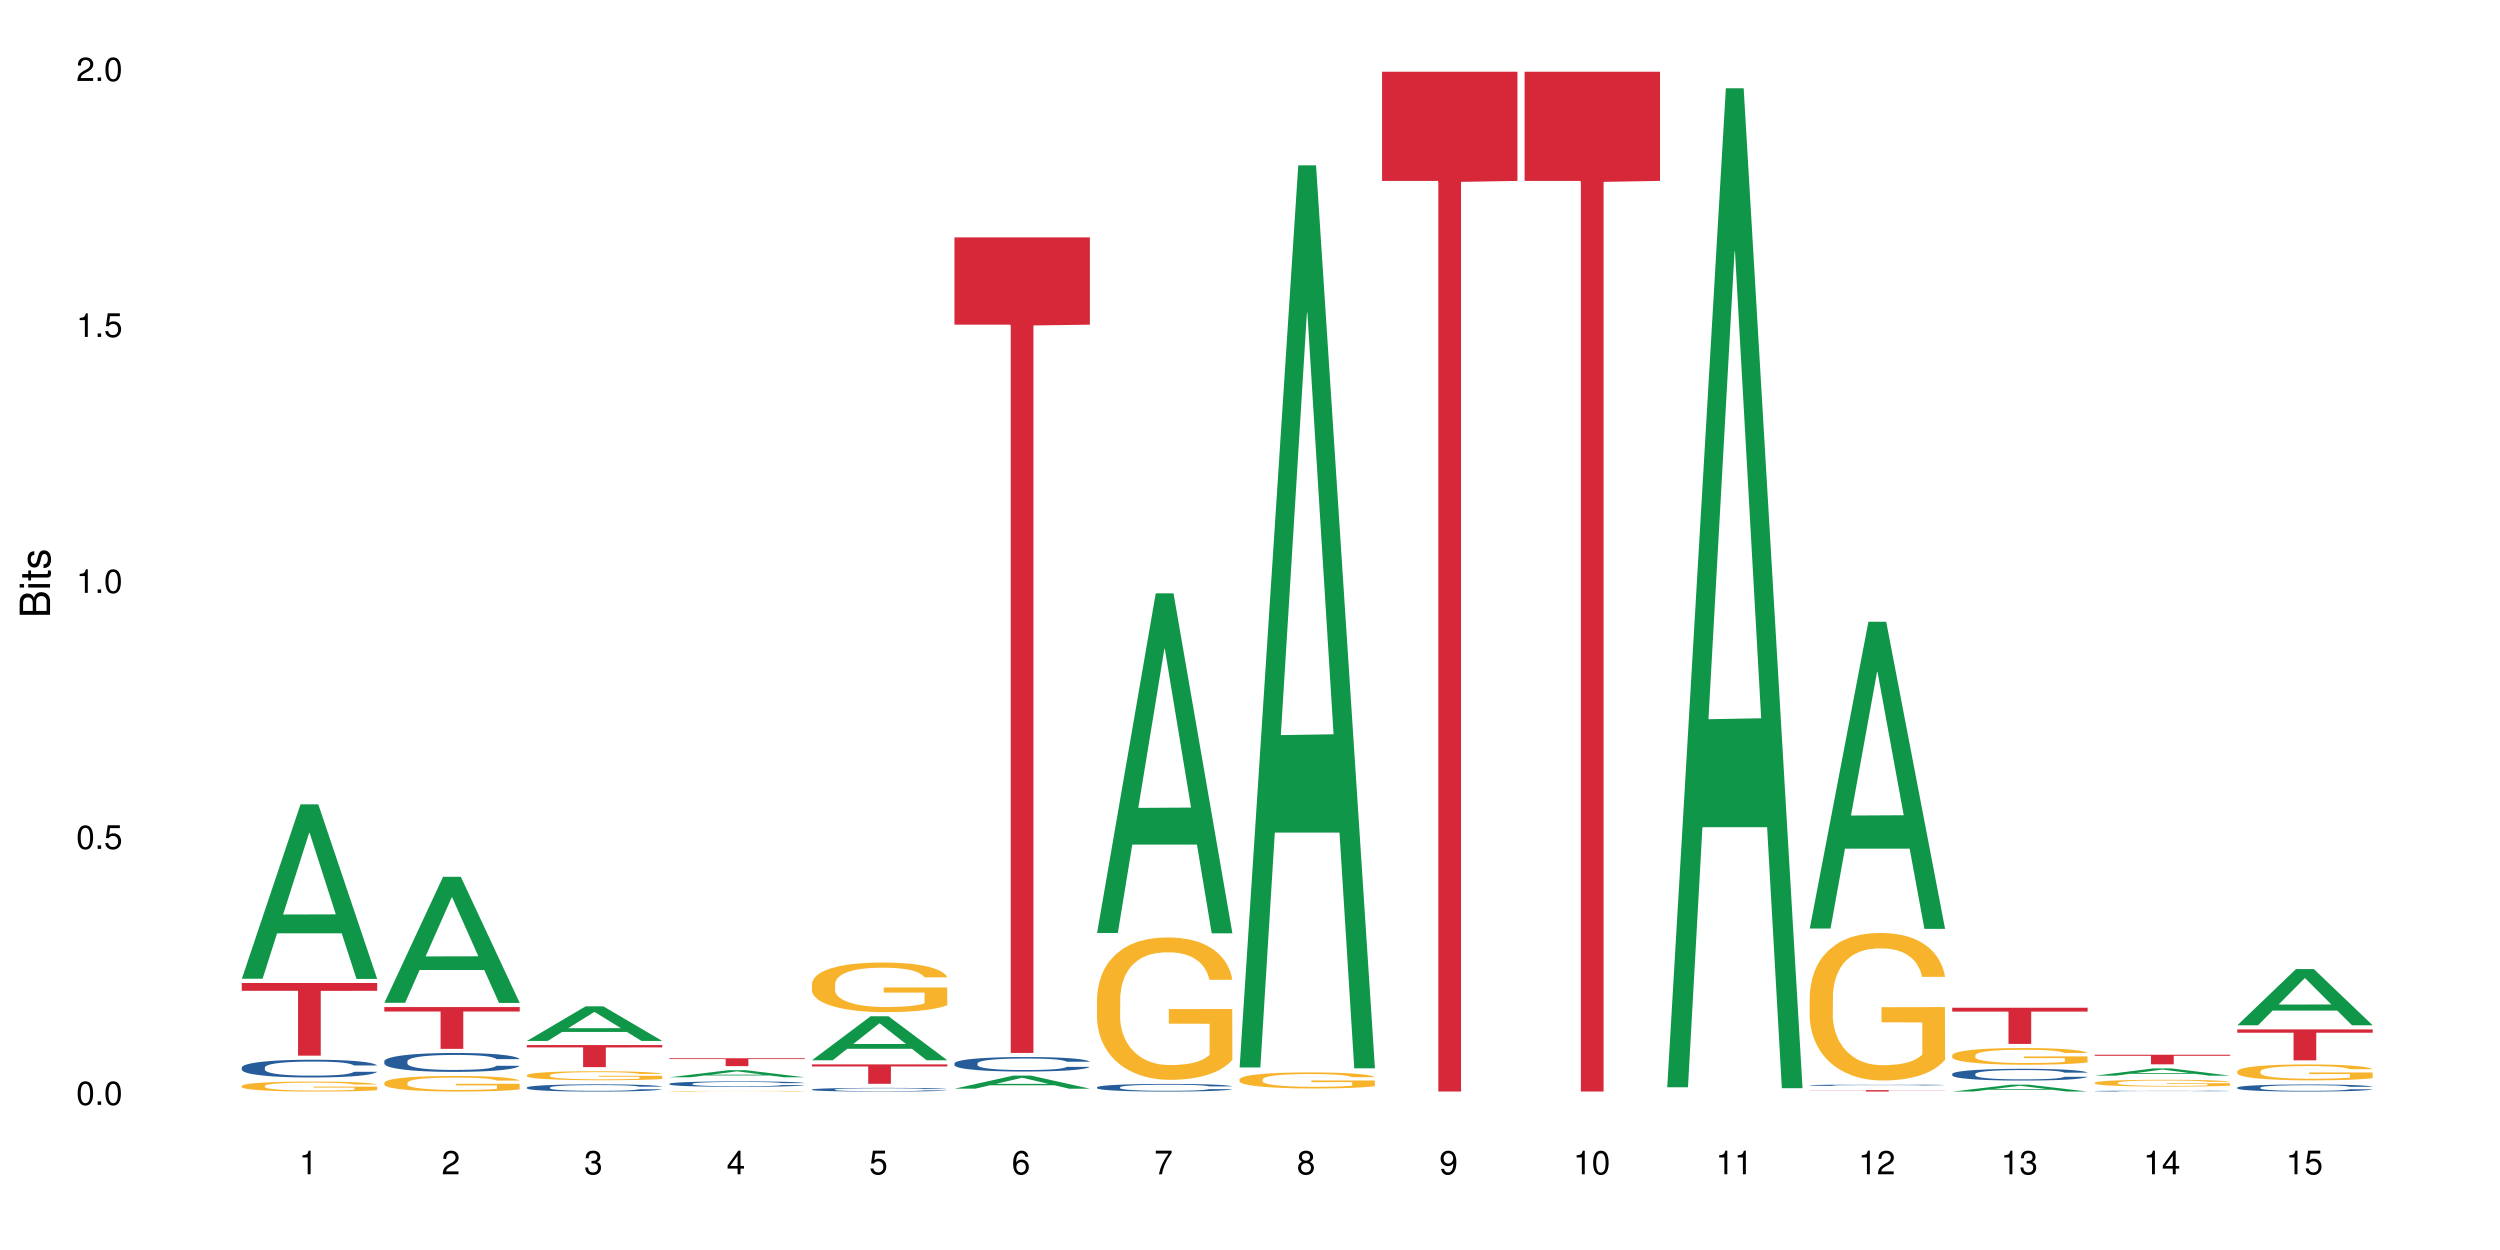<?xml version="1.0" encoding="UTF-8"?>
<svg xmlns="http://www.w3.org/2000/svg" xmlns:xlink="http://www.w3.org/1999/xlink" width="720pt" height="360pt" viewBox="0 0 720 360" version="1.1">
<defs>
<g>
<symbol overflow="visible" id="glyph0-0">
<path style="stroke:none;" d=""/>
</symbol>
<symbol overflow="visible" id="glyph0-1">
<path style="stroke:none;" d="M 2.641 -6.797 C 2 -6.797 1.422 -6.531 1.078 -6.047 C 0.641 -5.453 0.406 -4.547 0.406 -3.297 C 0.406 -1 1.188 0.219 2.641 0.219 C 4.078 0.219 4.859 -1 4.859 -3.234 C 4.859 -4.562 4.656 -5.438 4.203 -6.047 C 3.844 -6.531 3.281 -6.797 2.641 -6.797 Z M 2.641 -6.047 C 3.547 -6.047 4 -5.125 4 -3.312 C 4 -1.375 3.562 -0.484 2.625 -0.484 C 1.734 -0.484 1.281 -1.422 1.281 -3.281 C 1.281 -5.141 1.734 -6.047 2.641 -6.047 Z M 2.641 -6.047 "/>
</symbol>
<symbol overflow="visible" id="glyph0-2">
<path style="stroke:none;" d="M 1.828 -1 L 0.828 -1 L 0.828 0 L 1.828 0 Z M 1.828 -1 "/>
</symbol>
<symbol overflow="visible" id="glyph0-3">
<path style="stroke:none;" d="M 4.562 -6.797 L 1.062 -6.797 L 0.547 -3.094 L 1.328 -3.094 C 1.719 -3.562 2.047 -3.734 2.578 -3.734 C 3.484 -3.734 4.062 -3.109 4.062 -2.094 C 4.062 -1.125 3.484 -0.531 2.578 -0.531 C 1.828 -0.531 1.375 -0.906 1.188 -1.672 L 0.328 -1.672 C 0.453 -1.109 0.547 -0.844 0.75 -0.594 C 1.125 -0.078 1.828 0.219 2.594 0.219 C 3.969 0.219 4.922 -0.781 4.922 -2.219 C 4.922 -3.562 4.031 -4.484 2.719 -4.484 C 2.25 -4.484 1.859 -4.359 1.469 -4.062 L 1.734 -5.969 L 4.562 -5.969 Z M 4.562 -6.797 "/>
</symbol>
<symbol overflow="visible" id="glyph0-4">
<path style="stroke:none;" d="M 2.484 -4.844 L 2.484 0 L 3.328 0 L 3.328 -6.797 L 2.766 -6.797 C 2.469 -5.75 2.281 -5.609 0.984 -5.453 L 0.984 -4.844 Z M 2.484 -4.844 "/>
</symbol>
<symbol overflow="visible" id="glyph0-5">
<path style="stroke:none;" d="M 4.859 -0.828 L 1.281 -0.828 C 1.359 -1.391 1.672 -1.75 2.5 -2.234 L 3.469 -2.75 C 4.406 -3.266 4.906 -3.969 4.906 -4.812 C 4.906 -5.375 4.672 -5.906 4.266 -6.266 C 3.859 -6.625 3.375 -6.797 2.719 -6.797 C 1.859 -6.797 1.219 -6.5 0.844 -5.922 C 0.609 -5.562 0.5 -5.125 0.484 -4.438 L 1.328 -4.438 C 1.359 -4.906 1.406 -5.188 1.531 -5.406 C 1.75 -5.812 2.188 -6.062 2.703 -6.062 C 3.469 -6.062 4.031 -5.516 4.031 -4.781 C 4.031 -4.25 3.719 -3.797 3.125 -3.438 L 2.234 -2.938 C 0.812 -2.141 0.406 -1.5 0.328 0 L 4.859 0 Z M 4.859 -0.828 "/>
</symbol>
<symbol overflow="visible" id="glyph0-6">
<path style="stroke:none;" d="M 2.125 -3.125 L 2.578 -3.125 C 3.516 -3.125 3.984 -2.703 3.984 -1.891 C 3.984 -1.031 3.469 -0.531 2.578 -0.531 C 1.656 -0.531 1.203 -0.984 1.156 -1.969 L 0.312 -1.969 C 0.344 -1.422 0.438 -1.078 0.609 -0.766 C 0.953 -0.109 1.625 0.219 2.547 0.219 C 3.953 0.219 4.859 -0.609 4.859 -1.906 C 4.859 -2.766 4.516 -3.25 3.703 -3.516 C 4.344 -3.766 4.656 -4.25 4.656 -4.938 C 4.656 -6.109 3.875 -6.797 2.578 -6.797 C 1.203 -6.797 0.484 -6.047 0.453 -4.609 L 1.297 -4.609 C 1.312 -5.016 1.344 -5.25 1.453 -5.453 C 1.641 -5.828 2.062 -6.062 2.594 -6.062 C 3.344 -6.062 3.797 -5.625 3.797 -4.906 C 3.797 -4.422 3.609 -4.141 3.25 -3.984 C 3.016 -3.891 2.719 -3.844 2.125 -3.844 Z M 2.125 -3.125 "/>
</symbol>
<symbol overflow="visible" id="glyph0-7">
<path style="stroke:none;" d="M 3.141 -1.625 L 3.141 0 L 3.984 0 L 3.984 -1.625 L 4.984 -1.625 L 4.984 -2.391 L 3.984 -2.391 L 3.984 -6.797 L 3.359 -6.797 L 0.266 -2.516 L 0.266 -1.625 Z M 3.141 -2.391 L 1 -2.391 L 3.141 -5.359 Z M 3.141 -2.391 "/>
</symbol>
<symbol overflow="visible" id="glyph0-8">
<path style="stroke:none;" d="M 4.781 -5.031 C 4.609 -6.141 3.891 -6.797 2.844 -6.797 C 2.094 -6.797 1.422 -6.438 1.031 -5.828 C 0.609 -5.172 0.406 -4.344 0.406 -3.094 C 0.406 -1.953 0.578 -1.234 0.984 -0.625 C 1.359 -0.078 1.953 0.219 2.703 0.219 C 3.984 0.219 4.922 -0.734 4.922 -2.078 C 4.922 -3.344 4.062 -4.234 2.844 -4.234 C 2.172 -4.234 1.641 -3.969 1.281 -3.469 C 1.281 -5.125 1.828 -6.047 2.797 -6.047 C 3.391 -6.047 3.797 -5.672 3.938 -5.031 Z M 2.734 -3.484 C 3.547 -3.484 4.062 -2.922 4.062 -2 C 4.062 -1.156 3.484 -0.531 2.703 -0.531 C 1.922 -0.531 1.328 -1.188 1.328 -2.047 C 1.328 -2.891 1.906 -3.484 2.734 -3.484 Z M 2.734 -3.484 "/>
</symbol>
<symbol overflow="visible" id="glyph0-9">
<path style="stroke:none;" d="M 4.984 -6.797 L 0.438 -6.797 L 0.438 -5.969 L 4.109 -5.969 C 2.5 -3.656 1.828 -2.234 1.328 0 L 2.219 0 C 2.594 -2.172 3.453 -4.047 4.984 -6.094 Z M 4.984 -6.797 "/>
</symbol>
<symbol overflow="visible" id="glyph0-10">
<path style="stroke:none;" d="M 3.75 -3.578 C 4.453 -4 4.688 -4.344 4.688 -4.984 C 4.688 -6.047 3.844 -6.797 2.641 -6.797 C 1.438 -6.797 0.594 -6.047 0.594 -4.984 C 0.594 -4.359 0.828 -4.016 1.516 -3.578 C 0.734 -3.203 0.359 -2.641 0.359 -1.891 C 0.359 -0.641 1.297 0.219 2.641 0.219 C 3.984 0.219 4.922 -0.641 4.922 -1.875 C 4.922 -2.641 4.531 -3.203 3.75 -3.578 Z M 2.641 -6.047 C 3.359 -6.047 3.812 -5.625 3.812 -4.969 C 3.812 -4.344 3.344 -3.922 2.641 -3.922 C 1.922 -3.922 1.453 -4.344 1.453 -4.984 C 1.453 -5.625 1.922 -6.047 2.641 -6.047 Z M 2.641 -3.203 C 3.484 -3.203 4.062 -2.672 4.062 -1.875 C 4.062 -1.062 3.484 -0.531 2.625 -0.531 C 1.797 -0.531 1.219 -1.078 1.219 -1.875 C 1.219 -2.672 1.797 -3.203 2.641 -3.203 Z M 2.641 -3.203 "/>
</symbol>
<symbol overflow="visible" id="glyph0-11">
<path style="stroke:none;" d="M 0.516 -1.547 C 0.672 -0.438 1.406 0.219 2.438 0.219 C 3.188 0.219 3.859 -0.141 4.266 -0.75 C 4.688 -1.406 4.891 -2.25 4.891 -3.484 C 4.891 -4.625 4.703 -5.359 4.312 -5.953 C 3.938 -6.5 3.344 -6.797 2.594 -6.797 C 1.297 -6.797 0.359 -5.844 0.359 -4.516 C 0.359 -3.25 1.234 -2.344 2.453 -2.344 C 3.094 -2.344 3.562 -2.578 4.016 -3.109 C 4 -1.453 3.469 -0.531 2.5 -0.531 C 1.906 -0.531 1.484 -0.906 1.359 -1.547 Z M 2.578 -6.062 C 3.375 -6.062 3.969 -5.406 3.969 -4.531 C 3.969 -3.688 3.375 -3.094 2.547 -3.094 C 1.734 -3.094 1.234 -3.672 1.234 -4.578 C 1.234 -5.438 1.797 -6.062 2.578 -6.062 Z M 2.578 -6.062 "/>
</symbol>
<symbol overflow="visible" id="glyph1-0">
<path style="stroke:none;" d=""/>
</symbol>
<symbol overflow="visible" id="glyph1-1">
<path style="stroke:none;" d="M 0 -0.953 L 0 -4.891 C 0 -5.719 -0.234 -6.344 -0.734 -6.797 C -1.188 -7.234 -1.812 -7.469 -2.5 -7.469 C -3.547 -7.469 -4.188 -7 -4.625 -5.875 C -4.984 -6.672 -5.641 -7.094 -6.531 -7.094 C -7.156 -7.094 -7.734 -6.859 -8.141 -6.391 C -8.562 -5.938 -8.75 -5.344 -8.75 -4.5 L -8.75 -0.953 Z M -4.984 -2.062 L -7.766 -2.062 L -7.766 -4.219 C -7.766 -4.844 -7.688 -5.203 -7.453 -5.5 C -7.219 -5.812 -6.859 -5.969 -6.375 -5.969 C -5.906 -5.969 -5.531 -5.812 -5.297 -5.5 C -5.062 -5.203 -4.984 -4.844 -4.984 -4.219 Z M -0.984 -2.062 L -4 -2.062 L -4 -4.781 C -4 -5.328 -3.859 -5.688 -3.578 -5.953 C -3.297 -6.219 -2.922 -6.359 -2.484 -6.359 C -2.062 -6.359 -1.688 -6.219 -1.406 -5.953 C -1.109 -5.688 -0.984 -5.328 -0.984 -4.781 Z M -0.984 -2.062 "/>
</symbol>
<symbol overflow="visible" id="glyph1-2">
<path style="stroke:none;" d="M -6.281 -1.797 L -6.281 -0.797 L 0 -0.797 L 0 -1.797 Z M -8.75 -1.797 L -8.75 -0.797 L -7.484 -0.797 L -7.484 -1.797 Z M -8.75 -1.797 "/>
</symbol>
<symbol overflow="visible" id="glyph1-3">
<path style="stroke:none;" d="M -6.281 -3.047 L -6.281 -2.016 L -8.016 -2.016 L -8.016 -1.016 L -6.281 -1.016 L -6.281 -0.172 L -5.469 -0.172 L -5.469 -1.016 L -0.719 -1.016 C -0.078 -1.016 0.281 -1.453 0.281 -2.234 C 0.281 -2.469 0.25 -2.719 0.188 -3.047 L -0.641 -3.047 C -0.609 -2.922 -0.594 -2.766 -0.594 -2.562 C -0.594 -2.141 -0.719 -2.016 -1.156 -2.016 L -5.469 -2.016 L -5.469 -3.047 Z M -6.281 -3.047 "/>
</symbol>
<symbol overflow="visible" id="glyph1-4">
<path style="stroke:none;" d="M -4.531 -5.25 C -5.766 -5.25 -6.469 -4.422 -6.469 -2.969 C -6.469 -1.516 -5.719 -0.562 -4.547 -0.562 C -3.562 -0.562 -3.094 -1.062 -2.734 -2.562 L -2.516 -3.484 C -2.344 -4.188 -2.094 -4.469 -1.625 -4.469 C -1.047 -4.469 -0.641 -3.875 -0.641 -3 C -0.641 -2.453 -0.797 -2 -1.062 -1.75 C -1.25 -1.594 -1.422 -1.531 -1.875 -1.469 L -1.875 -0.406 C -0.422 -0.453 0.281 -1.266 0.281 -2.922 C 0.281 -4.5 -0.5 -5.516 -1.719 -5.516 C -2.656 -5.516 -3.172 -4.984 -3.469 -3.734 L -3.703 -2.766 C -3.891 -1.953 -4.156 -1.609 -4.594 -1.609 C -5.172 -1.609 -5.547 -2.125 -5.547 -2.938 C -5.547 -3.75 -5.203 -4.172 -4.531 -4.203 Z M -4.531 -5.25 "/>
</symbol>
</g>
</defs>
<g id="surface123887">
<rect x="0" y="0" width="720" height="360" style="fill:rgb(100%,100%,100%);fill-opacity:1;stroke:none;"/>
<path style=" stroke:none;fill-rule:nonzero;fill:rgb(6.275%,58.824%,28.235%);fill-opacity:1;" d="M 69.629 281.883 L 69.672 281.836 L 86.547 231.656 L 91.672 231.656 L 108.629 281.934 L 102.668 281.934 L 98.418 268.809 L 79.797 268.809 L 75.629 281.883 L 69.629 281.883 L 81.586 263.379 L 96.711 263.332 L 89.172 239.871 L 89.086 239.824 L 89.004 239.965 L 81.547 263.332 L 81.586 263.379 Z M 69.629 281.883 "/>
<path style=" stroke:none;fill-rule:nonzero;fill:rgb(14.51%,36.078%,60%);fill-opacity:1;" d="M 69.629 307.43 L 69.676 307.422 L 69.676 307.312 L 69.82 307.133 L 70.152 306.91 L 70.484 306.754 L 71.34 306.48 L 72.531 306.211 L 73.766 306.008 L 74.672 305.887 L 75.48 305.793 L 77.332 305.621 L 78.523 305.531 L 79.809 305.449 L 81.375 305.371 L 82.52 305.324 L 85.086 305.25 L 86.988 305.219 L 88.461 305.203 L 91.648 305.203 L 93.551 305.223 L 94.93 305.246 L 96.453 305.281 L 97.738 305.324 L 99.973 305.426 L 101.969 305.559 L 102.871 305.633 L 104.301 305.777 L 105.395 305.918 L 106.156 306.039 L 107.012 306.211 L 107.77 306.422 L 108.344 306.66 L 108.629 306.863 L 101.969 306.863 L 101.637 306.676 L 101.258 306.531 L 100.543 306.34 L 99.828 306.203 L 98.832 306.066 L 97.926 305.98 L 96.691 305.891 L 95.598 305.836 L 94.453 305.793 L 93.359 305.766 L 91.27 305.734 L 88.844 305.734 L 87.938 305.746 L 86.086 305.781 L 85.086 305.816 L 83.66 305.883 L 82.66 305.941 L 81.473 306.035 L 80.664 306.113 L 79.664 306.234 L 78.949 306.344 L 78.141 306.496 L 77.668 306.613 L 77.238 306.746 L 76.859 306.898 L 76.574 307.062 L 76.383 307.234 L 76.289 307.406 L 76.289 308.129 L 76.383 308.297 L 76.621 308.492 L 77.238 308.777 L 78.141 309.027 L 79.188 309.223 L 80.188 309.363 L 80.758 309.43 L 81.52 309.504 L 82.707 309.598 L 84.422 309.691 L 85.418 309.727 L 86.941 309.766 L 88.512 309.781 L 90.602 309.781 L 92.457 309.766 L 93.695 309.742 L 94.977 309.703 L 96.738 309.625 L 97.832 309.551 L 98.781 309.461 L 99.496 309.371 L 99.973 309.297 L 100.684 309.152 L 101.258 308.992 L 101.684 308.828 L 101.969 308.672 L 108.629 308.672 L 108.344 308.859 L 107.914 309.039 L 107.484 309.176 L 106.82 309.34 L 106.059 309.484 L 104.965 309.648 L 104.062 309.754 L 102.871 309.871 L 101.777 309.961 L 100.59 310.039 L 98.832 310.133 L 97.688 310.18 L 96.453 310.223 L 94.977 310.258 L 93.125 310.293 L 91.125 310.312 L 89.27 310.316 L 87.273 310.305 L 85.801 310.289 L 83.848 310.246 L 81.426 310.16 L 79.664 310.074 L 78.285 309.984 L 77.098 309.891 L 75.766 309.766 L 74.051 309.559 L 73.008 309.398 L 72.293 309.27 L 71.484 309.086 L 70.914 308.922 L 70.246 308.66 L 69.773 308.328 L 69.629 308.074 Z M 69.629 307.43 "/>
<path style=" stroke:none;fill-rule:nonzero;fill:rgb(96.863%,70.196%,16.863%);fill-opacity:1;" d="M 69.629 312.727 L 69.676 312.723 L 69.676 312.672 L 69.867 312.555 L 70.344 312.391 L 70.961 312.258 L 71.625 312.152 L 72.055 312.098 L 72.77 312.02 L 73.387 311.961 L 74.957 311.844 L 76.953 311.73 L 78.047 311.684 L 79.285 311.641 L 81.043 311.59 L 81.852 311.57 L 84.324 311.531 L 87.133 311.504 L 90.223 311.496 L 91.648 311.496 L 93.598 311.508 L 96.262 311.539 L 97.785 311.562 L 98.973 311.59 L 100.211 311.625 L 101.73 311.676 L 103.16 311.738 L 104.301 311.801 L 105.441 311.883 L 106.391 311.965 L 107.199 312.059 L 107.914 312.168 L 108.344 312.258 L 108.629 312.352 L 102.016 312.352 L 101.637 312.258 L 101.207 312.188 L 100.496 312.102 L 99.781 312.039 L 99.066 311.988 L 97.738 311.922 L 96.594 311.879 L 95.168 311.844 L 93.789 311.816 L 92.219 311.801 L 91.27 311.797 L 88.746 311.797 L 86.465 311.816 L 85.133 311.836 L 84.184 311.859 L 82.852 311.898 L 82.043 311.93 L 81.566 311.949 L 80.141 312.031 L 79.188 312.105 L 78.664 312.156 L 78 312.234 L 77.523 312.305 L 77 312.41 L 76.715 312.488 L 76.336 312.668 L 76.289 313.141 L 76.43 313.238 L 76.715 313.348 L 77.098 313.441 L 77.668 313.539 L 78.238 313.617 L 79.234 313.719 L 80.094 313.789 L 80.758 313.832 L 82.043 313.902 L 82.566 313.926 L 83.801 313.973 L 85.086 314.012 L 86.656 314.043 L 87.844 314.059 L 89.746 314.07 L 92.172 314.07 L 95.027 314.055 L 96.832 314.035 L 98.07 314.012 L 98.879 313.996 L 99.875 313.965 L 100.59 313.941 L 101.258 313.91 L 102.062 313.867 L 102.062 313.238 L 90.316 313.234 L 90.316 312.941 L 108.578 312.941 L 108.629 313.965 L 107.629 314.039 L 106.391 314.105 L 105.203 314.156 L 103.965 314.203 L 102.207 314.254 L 100.781 314.285 L 98.594 314.32 L 96.594 314.344 L 94.504 314.359 L 92.648 314.367 L 90.461 314.371 L 88.512 314.367 L 86.418 314.352 L 84.754 314.328 L 83.23 314.301 L 81.711 314.27 L 79.809 314.215 L 78.57 314.168 L 77.285 314.113 L 76.004 314.047 L 74.859 313.977 L 74.102 313.922 L 73.34 313.859 L 72.531 313.781 L 71.77 313.691 L 71.199 313.609 L 70.676 313.516 L 70.297 313.43 L 69.914 313.312 L 69.723 313.219 L 69.629 313.137 Z M 69.629 312.727 "/>
<path style=" stroke:none;fill-rule:nonzero;fill:rgb(83.922%,15.686%,22.353%);fill-opacity:1;" d="M 69.629 283.113 L 108.629 283.113 L 108.629 285.352 L 92.375 285.371 L 92.375 304.023 L 85.836 304.023 L 85.836 285.391 L 85.742 285.352 L 69.629 285.352 Z M 69.629 283.113 "/>
<path style=" stroke:none;fill-rule:nonzero;fill:rgb(6.275%,58.824%,28.235%);fill-opacity:1;" d="M 110.68 288.812 L 110.723 288.777 L 127.598 252.527 L 132.719 252.527 L 149.68 288.848 L 143.719 288.848 L 139.469 279.367 L 120.848 279.367 L 116.68 288.812 L 110.68 288.812 L 122.637 275.445 L 137.762 275.41 L 130.223 258.461 L 130.137 258.426 L 130.055 258.531 L 122.598 275.41 L 122.637 275.445 Z M 110.68 288.812 "/>
<path style=" stroke:none;fill-rule:nonzero;fill:rgb(14.51%,36.078%,60%);fill-opacity:1;" d="M 110.68 305.625 L 110.727 305.621 L 110.727 305.504 L 110.871 305.312 L 111.203 305.074 L 111.535 304.91 L 112.391 304.617 L 113.582 304.336 L 114.816 304.117 L 115.723 303.988 L 116.531 303.887 L 118.383 303.703 L 119.574 303.609 L 120.859 303.523 L 122.426 303.441 L 123.57 303.391 L 126.137 303.312 L 128.039 303.277 L 129.512 303.262 L 132.699 303.262 L 134.602 303.281 L 135.98 303.305 L 137.504 303.344 L 138.789 303.391 L 141.023 303.5 L 143.02 303.637 L 143.922 303.719 L 145.352 303.871 L 146.445 304.02 L 147.207 304.152 L 148.062 304.336 L 148.82 304.559 L 149.395 304.812 L 149.68 305.027 L 143.02 305.027 L 142.688 304.828 L 142.305 304.672 L 141.594 304.469 L 140.879 304.324 L 139.883 304.18 L 138.977 304.086 L 137.742 303.992 L 136.648 303.934 L 135.504 303.887 L 134.41 303.855 L 132.32 303.828 L 129.895 303.828 L 128.988 303.836 L 127.137 303.879 L 126.137 303.91 L 124.711 303.98 L 123.711 304.047 L 122.523 304.145 L 121.715 304.23 L 120.715 304.359 L 120 304.473 L 119.191 304.637 L 118.719 304.762 L 118.289 304.902 L 117.91 305.066 L 117.625 305.238 L 117.434 305.422 L 117.34 305.602 L 117.34 306.371 L 117.434 306.551 L 117.672 306.762 L 118.289 307.062 L 119.191 307.328 L 120.238 307.535 L 121.238 307.684 L 121.809 307.754 L 122.57 307.832 L 123.758 307.934 L 125.473 308.031 L 126.469 308.074 L 127.992 308.113 L 129.562 308.133 L 131.652 308.133 L 133.508 308.113 L 134.746 308.086 L 136.027 308.047 L 137.789 307.965 L 138.883 307.883 L 139.832 307.789 L 140.547 307.695 L 141.023 307.613 L 141.734 307.461 L 142.305 307.293 L 142.734 307.117 L 143.02 306.949 L 149.68 306.949 L 149.395 307.148 L 148.965 307.34 L 148.535 307.484 L 147.871 307.66 L 147.109 307.812 L 146.016 307.988 L 145.113 308.102 L 143.922 308.227 L 142.828 308.32 L 141.641 308.406 L 139.883 308.504 L 138.738 308.555 L 137.504 308.598 L 136.027 308.641 L 134.176 308.672 L 132.176 308.695 L 130.32 308.699 L 128.324 308.688 L 126.852 308.668 L 124.898 308.625 L 122.473 308.535 L 120.715 308.441 L 119.336 308.348 L 118.148 308.246 L 116.816 308.113 L 115.102 307.895 L 114.059 307.723 L 113.344 307.586 L 112.535 307.391 L 111.965 307.219 L 111.297 306.938 L 110.824 306.586 L 110.68 306.312 Z M 110.68 305.625 "/>
<path style=" stroke:none;fill-rule:nonzero;fill:rgb(96.863%,70.196%,16.863%);fill-opacity:1;" d="M 110.68 311.801 L 110.727 311.797 L 110.727 311.715 L 110.918 311.531 L 111.395 311.277 L 112.012 311.066 L 112.676 310.902 L 113.105 310.816 L 113.82 310.695 L 114.438 310.605 L 116.008 310.418 L 118.004 310.246 L 119.098 310.172 L 120.336 310.105 L 122.094 310.027 L 122.902 309.996 L 125.375 309.93 L 128.18 309.891 L 131.273 309.879 L 132.699 309.883 L 134.648 309.898 L 137.312 309.945 L 138.836 309.984 L 140.023 310.027 L 141.262 310.078 L 142.781 310.16 L 144.207 310.258 L 145.352 310.359 L 146.492 310.48 L 147.441 310.613 L 148.25 310.758 L 148.965 310.93 L 149.395 311.07 L 149.68 311.215 L 143.066 311.215 L 142.688 311.07 L 142.258 310.961 L 141.547 310.824 L 140.832 310.727 L 140.117 310.648 L 138.789 310.543 L 137.645 310.477 L 136.219 310.418 L 134.84 310.383 L 133.27 310.359 L 132.32 310.352 L 129.797 310.352 L 127.516 310.379 L 126.184 310.41 L 125.234 310.445 L 123.902 310.508 L 123.094 310.555 L 122.617 310.59 L 121.191 310.715 L 120.238 310.828 L 119.715 310.906 L 119.051 311.031 L 118.574 311.141 L 118.051 311.305 L 117.766 311.43 L 117.387 311.707 L 117.34 312.445 L 117.48 312.602 L 117.766 312.77 L 118.148 312.918 L 118.719 313.074 L 119.289 313.191 L 120.285 313.352 L 121.145 313.461 L 121.809 313.531 L 123.094 313.641 L 123.617 313.676 L 124.852 313.75 L 126.137 313.809 L 127.707 313.859 L 128.895 313.883 L 130.797 313.902 L 133.223 313.902 L 136.078 313.879 L 137.883 313.844 L 139.121 313.812 L 139.93 313.785 L 140.926 313.738 L 141.641 313.699 L 142.305 313.652 L 143.113 313.582 L 143.113 312.602 L 131.367 312.598 L 131.367 312.141 L 149.629 312.133 L 149.68 313.738 L 148.68 313.852 L 147.441 313.957 L 146.254 314.039 L 145.016 314.109 L 143.258 314.188 L 141.832 314.234 L 139.645 314.293 L 137.645 314.328 L 135.555 314.355 L 133.699 314.367 L 131.512 314.371 L 129.562 314.363 L 127.469 314.336 L 125.805 314.305 L 124.281 314.266 L 122.762 314.211 L 120.859 314.125 L 119.621 314.055 L 118.336 313.969 L 117.055 313.867 L 115.91 313.754 L 115.152 313.668 L 114.391 313.57 L 113.582 313.449 L 112.82 313.309 L 112.25 313.18 L 111.727 313.039 L 111.348 312.902 L 110.965 312.719 L 110.773 312.57 L 110.68 312.441 Z M 110.68 311.801 "/>
<path style=" stroke:none;fill-rule:nonzero;fill:rgb(83.922%,15.686%,22.353%);fill-opacity:1;" d="M 110.68 290.027 L 149.68 290.027 L 149.68 291.316 L 133.426 291.328 L 133.426 302.082 L 126.887 302.082 L 126.887 291.34 L 126.793 291.316 L 110.68 291.316 Z M 110.68 290.027 "/>
<path style=" stroke:none;fill-rule:nonzero;fill:rgb(6.275%,58.824%,28.235%);fill-opacity:1;" d="M 151.73 299.789 L 151.773 299.777 L 168.648 289.832 L 173.77 289.832 L 190.73 299.797 L 184.77 299.797 L 180.52 297.195 L 161.898 297.195 L 157.73 299.789 L 151.73 299.789 L 163.688 296.121 L 178.812 296.109 L 171.27 291.461 L 171.188 291.449 L 171.105 291.48 L 163.648 296.109 L 163.688 296.121 Z M 151.73 299.789 "/>
<path style=" stroke:none;fill-rule:nonzero;fill:rgb(14.51%,36.078%,60%);fill-opacity:1;" d="M 151.73 313.195 L 151.777 313.195 L 151.777 313.148 L 151.922 313.078 L 152.254 312.984 L 152.586 312.922 L 153.441 312.812 L 154.633 312.703 L 155.867 312.621 L 156.773 312.57 L 157.582 312.531 L 159.434 312.461 L 160.625 312.426 L 161.91 312.395 L 163.477 312.359 L 164.617 312.344 L 167.188 312.312 L 169.09 312.297 L 170.562 312.293 L 173.75 312.293 L 175.652 312.301 L 177.031 312.309 L 178.555 312.324 L 179.84 312.344 L 182.074 312.383 L 184.07 312.438 L 184.973 312.469 L 186.402 312.527 L 187.496 312.582 L 188.254 312.633 L 189.113 312.703 L 189.871 312.789 L 190.445 312.887 L 190.73 312.969 L 184.07 312.969 L 183.738 312.891 L 183.355 312.832 L 182.645 312.754 L 181.93 312.699 L 180.934 312.645 L 180.027 312.609 L 178.793 312.57 L 177.699 312.551 L 176.555 312.531 L 175.461 312.52 L 173.371 312.508 L 170.945 312.508 L 170.039 312.512 L 168.188 312.527 L 167.188 312.543 L 165.762 312.566 L 164.762 312.594 L 163.574 312.629 L 162.766 312.664 L 161.766 312.711 L 161.051 312.758 L 160.242 312.82 L 159.77 312.867 L 159.34 312.918 L 158.961 312.98 L 158.676 313.047 L 158.484 313.117 L 158.391 313.188 L 158.391 313.48 L 158.484 313.551 L 158.723 313.629 L 159.34 313.746 L 160.242 313.848 L 161.289 313.926 L 162.289 313.984 L 162.859 314.008 L 163.621 314.039 L 164.809 314.078 L 166.52 314.117 L 167.52 314.133 L 169.043 314.148 L 170.613 314.152 L 172.703 314.152 L 174.559 314.148 L 175.797 314.137 L 177.078 314.121 L 178.84 314.09 L 179.934 314.059 L 180.883 314.023 L 181.598 313.988 L 182.074 313.957 L 182.785 313.898 L 183.355 313.832 L 183.785 313.766 L 184.07 313.703 L 190.73 313.703 L 190.445 313.777 L 190.016 313.852 L 189.586 313.906 L 188.922 313.973 L 188.16 314.031 L 187.066 314.098 L 186.164 314.145 L 184.973 314.191 L 183.879 314.227 L 182.691 314.258 L 180.934 314.297 L 179.789 314.316 L 178.555 314.332 L 177.078 314.348 L 175.227 314.359 L 173.227 314.367 L 171.371 314.371 L 169.375 314.367 L 167.902 314.359 L 165.949 314.344 L 163.523 314.309 L 161.766 314.273 L 160.387 314.234 L 159.199 314.199 L 157.867 314.148 L 156.152 314.062 L 155.105 314 L 154.395 313.945 L 153.586 313.871 L 153.016 313.805 L 152.348 313.699 L 151.875 313.562 L 151.73 313.457 Z M 151.73 313.195 "/>
<path style=" stroke:none;fill-rule:nonzero;fill:rgb(96.863%,70.196%,16.863%);fill-opacity:1;" d="M 151.73 309.633 L 151.777 309.629 L 151.777 309.582 L 151.969 309.477 L 152.445 309.328 L 153.062 309.207 L 153.727 309.113 L 154.156 309.062 L 154.871 308.992 L 155.488 308.941 L 157.059 308.832 L 159.055 308.734 L 160.148 308.691 L 161.387 308.652 L 163.145 308.605 L 163.953 308.59 L 166.426 308.551 L 169.23 308.527 L 172.324 308.52 L 173.75 308.523 L 175.699 308.531 L 178.363 308.559 L 179.887 308.582 L 181.074 308.605 L 182.312 308.637 L 183.832 308.684 L 185.258 308.742 L 186.402 308.797 L 187.543 308.867 L 188.492 308.945 L 189.301 309.027 L 190.016 309.125 L 190.445 309.211 L 190.73 309.293 L 184.117 309.293 L 183.738 309.211 L 183.309 309.145 L 182.598 309.066 L 181.883 309.012 L 181.168 308.965 L 179.84 308.902 L 178.695 308.867 L 177.27 308.832 L 175.891 308.812 L 174.32 308.797 L 173.371 308.793 L 170.848 308.793 L 168.566 308.809 L 167.234 308.828 L 166.285 308.848 L 164.953 308.883 L 164.145 308.91 L 163.668 308.93 L 162.242 309.004 L 161.289 309.07 L 160.766 309.113 L 160.102 309.188 L 159.625 309.25 L 159.102 309.344 L 158.816 309.414 L 158.438 309.578 L 158.391 310.004 L 158.531 310.094 L 158.816 310.191 L 159.199 310.273 L 159.77 310.363 L 160.34 310.434 L 161.336 310.527 L 162.195 310.586 L 162.859 310.629 L 164.145 310.691 L 164.668 310.711 L 165.902 310.754 L 167.188 310.789 L 168.758 310.816 L 169.945 310.832 L 171.848 310.844 L 174.273 310.844 L 177.129 310.828 L 178.934 310.809 L 180.172 310.793 L 180.98 310.773 L 181.977 310.75 L 182.691 310.727 L 183.355 310.699 L 184.164 310.66 L 184.164 310.094 L 172.418 310.09 L 172.418 309.824 L 190.68 309.824 L 190.73 310.75 L 189.73 310.812 L 188.492 310.875 L 187.305 310.922 L 186.066 310.961 L 184.309 311.008 L 182.883 311.035 L 180.695 311.066 L 178.695 311.09 L 176.605 311.105 L 174.75 311.109 L 172.562 311.113 L 170.613 311.109 L 168.52 311.094 L 166.855 311.074 L 165.332 311.051 L 163.812 311.02 L 161.91 310.973 L 160.672 310.93 L 159.387 310.883 L 158.105 310.82 L 156.961 310.758 L 156.203 310.707 L 155.441 310.652 L 154.633 310.582 L 153.871 310.5 L 153.301 310.426 L 152.777 310.344 L 152.398 310.266 L 152.016 310.16 L 151.824 310.074 L 151.73 310 Z M 151.73 309.633 "/>
<path style=" stroke:none;fill-rule:nonzero;fill:rgb(83.922%,15.686%,22.353%);fill-opacity:1;" d="M 151.73 300.977 L 190.73 300.977 L 190.73 301.656 L 174.477 301.664 L 174.477 307.34 L 167.938 307.34 L 167.938 301.668 L 167.84 301.656 L 151.73 301.656 Z M 151.73 300.977 "/>
<path style=" stroke:none;fill-rule:nonzero;fill:rgb(6.275%,58.824%,28.235%);fill-opacity:1;" d="M 192.781 310.258 L 192.824 310.254 L 209.695 308.223 L 214.82 308.223 L 231.781 310.258 L 225.82 310.258 L 221.57 309.727 L 202.949 309.727 L 198.781 310.258 L 192.781 310.258 L 204.738 309.508 L 219.863 309.504 L 212.32 308.555 L 212.238 308.555 L 212.156 308.559 L 204.699 309.504 L 204.738 309.508 Z M 192.781 310.258 "/>
<path style=" stroke:none;fill-rule:nonzero;fill:rgb(14.51%,36.078%,60%);fill-opacity:1;" d="M 192.781 312.121 L 192.828 312.117 L 192.828 312.086 L 192.973 312.031 L 193.305 311.961 L 193.637 311.914 L 194.492 311.828 L 195.684 311.746 L 196.918 311.684 L 197.824 311.648 L 198.633 311.617 L 200.484 311.566 L 201.676 311.539 L 202.957 311.516 L 204.527 311.488 L 205.668 311.477 L 208.238 311.453 L 210.141 311.441 L 211.613 311.438 L 214.801 311.438 L 216.703 311.445 L 218.082 311.449 L 219.605 311.461 L 220.887 311.477 L 223.125 311.508 L 225.121 311.547 L 226.023 311.57 L 227.453 311.613 L 228.547 311.656 L 229.305 311.695 L 230.164 311.746 L 230.922 311.812 L 231.496 311.887 L 231.781 311.945 L 225.121 311.945 L 224.789 311.891 L 224.406 311.844 L 223.695 311.785 L 222.98 311.746 L 221.984 311.703 L 221.078 311.676 L 219.844 311.648 L 218.75 311.633 L 217.605 311.617 L 216.512 311.609 L 214.422 311.602 L 211.996 311.602 L 211.09 311.605 L 209.238 311.617 L 208.238 311.625 L 206.812 311.645 L 205.812 311.664 L 204.625 311.691 L 203.816 311.719 L 202.816 311.754 L 202.102 311.789 L 201.293 311.836 L 200.82 311.871 L 200.391 311.91 L 200.012 311.957 L 199.727 312.008 L 199.535 312.062 L 199.441 312.113 L 199.441 312.336 L 199.535 312.387 L 199.773 312.445 L 200.391 312.535 L 201.293 312.609 L 202.34 312.672 L 203.34 312.715 L 203.91 312.734 L 204.672 312.758 L 205.859 312.785 L 207.57 312.812 L 208.57 312.824 L 210.094 312.836 L 211.664 312.844 L 213.754 312.844 L 215.609 312.836 L 216.848 312.828 L 218.129 312.816 L 219.891 312.793 L 220.984 312.77 L 221.934 312.742 L 222.648 312.715 L 223.125 312.691 L 223.836 312.648 L 224.406 312.602 L 224.836 312.551 L 225.121 312.5 L 231.781 312.5 L 231.496 312.559 L 231.066 312.613 L 230.637 312.656 L 229.973 312.707 L 229.211 312.75 L 228.117 312.801 L 227.215 312.832 L 226.023 312.871 L 224.93 312.898 L 223.742 312.922 L 221.984 312.949 L 220.84 312.965 L 219.605 312.977 L 218.129 312.988 L 216.277 313 L 214.277 313.004 L 210.426 313.004 L 208.953 312.996 L 207 312.984 L 204.574 312.957 L 202.816 312.93 L 201.438 312.902 L 200.25 312.875 L 198.918 312.836 L 197.203 312.773 L 196.156 312.727 L 195.445 312.684 L 194.637 312.629 L 194.066 312.578 L 193.398 312.5 L 192.926 312.398 L 192.781 312.316 Z M 192.781 312.121 "/>
<path style=" stroke:none;fill-rule:nonzero;fill:rgb(96.863%,70.196%,16.863%);fill-opacity:1;" d="M 192.781 314.266 L 192.828 314.266 L 192.828 314.262 L 193.02 314.254 L 193.496 314.242 L 194.113 314.234 L 194.777 314.227 L 195.207 314.223 L 195.922 314.219 L 196.539 314.215 L 198.109 314.207 L 200.105 314.199 L 201.199 314.199 L 202.438 314.195 L 204.195 314.191 L 205.004 314.191 L 207.477 314.188 L 210.281 314.188 L 213.375 314.184 L 214.801 314.184 L 216.75 314.188 L 219.414 314.188 L 220.938 314.191 L 222.125 314.191 L 223.363 314.195 L 224.883 314.195 L 226.309 314.199 L 227.453 314.207 L 228.594 314.211 L 229.543 314.215 L 230.352 314.223 L 231.066 314.23 L 231.496 314.234 L 231.781 314.242 L 225.168 314.242 L 224.789 314.234 L 224.359 314.23 L 223.648 314.223 L 222.934 314.219 L 222.219 314.219 L 220.887 314.211 L 219.746 314.211 L 218.32 314.207 L 215.371 314.207 L 214.422 314.203 L 211.898 314.203 L 209.617 314.207 L 207.336 314.207 L 206.004 314.211 L 205.195 314.215 L 204.719 314.215 L 203.293 314.219 L 202.34 314.227 L 201.816 314.227 L 201.152 314.234 L 200.676 314.238 L 200.152 314.246 L 199.867 314.25 L 199.488 314.262 L 199.441 314.293 L 199.582 314.297 L 199.867 314.305 L 200.25 314.312 L 201.391 314.32 L 202.387 314.328 L 203.246 314.332 L 203.91 314.336 L 205.195 314.34 L 205.719 314.344 L 206.953 314.344 L 208.238 314.348 L 209.809 314.348 L 210.996 314.352 L 218.18 314.352 L 219.984 314.348 L 222.031 314.348 L 223.027 314.344 L 223.742 314.344 L 224.406 314.34 L 225.215 314.34 L 225.215 314.297 L 213.469 314.297 L 213.469 314.277 L 231.73 314.277 L 231.781 314.344 L 230.781 314.348 L 229.543 314.355 L 228.355 314.355 L 227.117 314.359 L 225.359 314.363 L 223.934 314.363 L 221.746 314.367 L 219.746 314.367 L 217.656 314.371 L 209.57 314.371 L 207.906 314.367 L 206.383 314.367 L 204.859 314.363 L 202.957 314.359 L 201.723 314.359 L 199.152 314.352 L 198.012 314.344 L 197.25 314.34 L 196.492 314.336 L 195.684 314.332 L 194.922 314.328 L 194.352 314.32 L 193.828 314.316 L 193.445 314.309 L 193.066 314.301 L 192.875 314.297 L 192.781 314.293 Z M 192.781 314.266 "/>
<path style=" stroke:none;fill-rule:nonzero;fill:rgb(83.922%,15.686%,22.353%);fill-opacity:1;" d="M 192.781 304.773 L 231.781 304.773 L 231.781 305.02 L 215.527 305.02 L 215.527 307.043 L 208.988 307.043 L 208.988 305.023 L 208.891 305.02 L 192.781 305.02 Z M 192.781 304.773 "/>
<path style=" stroke:none;fill-rule:nonzero;fill:rgb(6.275%,58.824%,28.235%);fill-opacity:1;" d="M 233.832 305.348 L 233.875 305.336 L 250.746 292.676 L 255.871 292.676 L 272.832 305.359 L 266.871 305.359 L 262.621 302.051 L 244 302.051 L 239.832 305.348 L 233.832 305.348 L 245.789 300.68 L 260.914 300.668 L 253.371 294.746 L 253.289 294.734 L 253.207 294.77 L 245.75 300.668 L 245.789 300.68 Z M 233.832 305.348 "/>
<path style=" stroke:none;fill-rule:nonzero;fill:rgb(14.51%,36.078%,60%);fill-opacity:1;" d="M 233.832 313.773 L 233.879 313.773 L 233.879 313.75 L 234.023 313.711 L 234.355 313.668 L 234.688 313.633 L 235.543 313.578 L 236.734 313.523 L 237.969 313.48 L 238.875 313.453 L 239.684 313.434 L 241.535 313.398 L 242.727 313.383 L 244.008 313.363 L 245.578 313.348 L 246.719 313.34 L 249.289 313.324 L 251.191 313.316 L 252.664 313.312 L 255.852 313.312 L 257.754 313.316 L 259.133 313.324 L 260.656 313.332 L 261.938 313.34 L 264.176 313.359 L 266.172 313.387 L 267.074 313.402 L 268.504 313.434 L 269.598 313.461 L 270.355 313.488 L 271.215 313.523 L 271.973 313.566 L 272.543 313.613 L 272.832 313.656 L 266.172 313.656 L 265.84 313.617 L 265.457 313.59 L 264.746 313.547 L 264.031 313.52 L 263.031 313.492 L 262.129 313.473 L 260.895 313.457 L 259.801 313.445 L 258.656 313.434 L 257.562 313.43 L 255.473 313.426 L 252.141 313.426 L 250.289 313.434 L 249.289 313.441 L 247.863 313.453 L 246.863 313.465 L 245.676 313.484 L 244.867 313.504 L 243.867 313.527 L 243.152 313.551 L 242.344 313.582 L 241.871 313.605 L 241.441 313.633 L 241.062 313.664 L 240.777 313.699 L 240.586 313.734 L 240.492 313.77 L 240.492 313.918 L 240.586 313.953 L 240.824 313.992 L 241.441 314.055 L 242.344 314.105 L 243.391 314.145 L 244.391 314.172 L 244.961 314.188 L 245.723 314.203 L 246.91 314.223 L 248.621 314.242 L 249.621 314.25 L 251.145 314.258 L 252.711 314.262 L 254.805 314.262 L 256.66 314.258 L 257.898 314.25 L 259.18 314.242 L 260.941 314.227 L 262.035 314.211 L 262.984 314.195 L 263.699 314.176 L 264.176 314.16 L 264.887 314.129 L 265.457 314.098 L 265.887 314.062 L 266.172 314.031 L 272.832 314.031 L 272.543 314.07 L 272.117 314.105 L 271.688 314.137 L 271.023 314.168 L 270.262 314.199 L 269.168 314.234 L 268.266 314.254 L 267.074 314.277 L 265.98 314.297 L 264.793 314.312 L 263.031 314.332 L 261.891 314.344 L 260.656 314.352 L 259.18 314.359 L 257.324 314.367 L 255.328 314.371 L 253.473 314.371 L 251.477 314.367 L 250.004 314.363 L 248.051 314.355 L 245.625 314.34 L 243.867 314.32 L 242.488 314.301 L 241.297 314.281 L 239.969 314.258 L 238.254 314.215 L 237.207 314.18 L 236.496 314.152 L 235.688 314.117 L 235.117 314.082 L 234.449 314.027 L 233.977 313.961 L 233.832 313.906 Z M 233.832 313.773 "/>
<path style=" stroke:none;fill-rule:nonzero;fill:rgb(96.863%,70.196%,16.863%);fill-opacity:1;" d="M 233.832 283.328 L 233.879 283.316 L 233.879 283.055 L 234.07 282.469 L 234.547 281.66 L 235.164 280.996 L 235.828 280.473 L 236.258 280.199 L 236.973 279.809 L 237.59 279.52 L 239.16 278.934 L 241.156 278.387 L 242.25 278.152 L 243.488 277.93 L 245.246 277.68 L 246.055 277.59 L 248.527 277.379 L 251.332 277.25 L 254.426 277.211 L 255.852 277.223 L 257.801 277.277 L 260.465 277.422 L 261.988 277.551 L 263.176 277.68 L 264.414 277.852 L 265.934 278.109 L 267.359 278.426 L 268.504 278.738 L 269.645 279.129 L 270.594 279.547 L 271.402 280.004 L 272.117 280.551 L 272.543 281.008 L 272.832 281.465 L 266.219 281.465 L 265.84 281.008 L 265.41 280.656 L 264.699 280.223 L 263.984 279.91 L 263.27 279.664 L 261.938 279.324 L 260.797 279.117 L 259.371 278.934 L 257.992 278.816 L 256.422 278.738 L 255.473 278.711 L 252.949 278.711 L 250.668 278.801 L 249.336 278.906 L 248.387 279.012 L 247.055 279.207 L 246.246 279.363 L 245.77 279.469 L 244.344 279.871 L 243.391 280.238 L 242.867 280.484 L 242.203 280.875 L 241.727 281.23 L 241.203 281.75 L 240.918 282.141 L 240.539 283.027 L 240.492 285.379 L 240.633 285.871 L 240.918 286.406 L 241.297 286.879 L 241.871 287.371 L 242.441 287.75 L 243.438 288.262 L 244.297 288.598 L 244.961 288.82 L 246.246 289.172 L 246.77 289.289 L 248.004 289.523 L 249.289 289.707 L 250.859 289.863 L 252.047 289.941 L 253.949 290.008 L 256.375 290.008 L 259.227 289.93 L 261.035 289.824 L 262.273 289.723 L 263.082 289.629 L 264.078 289.484 L 264.793 289.355 L 265.457 289.211 L 266.266 288.992 L 266.266 285.871 L 254.52 285.859 L 254.52 284.398 L 272.781 284.387 L 272.832 289.484 L 271.832 289.84 L 270.594 290.176 L 269.406 290.438 L 268.168 290.66 L 266.41 290.906 L 264.984 291.066 L 262.797 291.246 L 260.797 291.363 L 258.707 291.441 L 256.852 291.48 L 254.664 291.496 L 252.711 291.469 L 250.621 291.391 L 248.957 291.285 L 247.434 291.156 L 245.91 290.988 L 244.008 290.711 L 242.773 290.492 L 241.488 290.215 L 240.203 289.891 L 239.062 289.539 L 238.301 289.266 L 237.543 288.953 L 236.734 288.559 L 235.973 288.117 L 235.402 287.711 L 234.879 287.254 L 234.496 286.824 L 234.117 286.238 L 233.926 285.77 L 233.832 285.363 Z M 233.832 283.328 "/>
<path style=" stroke:none;fill-rule:nonzero;fill:rgb(83.922%,15.686%,22.353%);fill-opacity:1;" d="M 233.832 306.539 L 272.832 306.539 L 272.832 307.141 L 256.578 307.145 L 256.578 312.133 L 250.039 312.133 L 250.039 307.148 L 249.941 307.141 L 233.832 307.141 Z M 233.832 306.539 "/>
<path style=" stroke:none;fill-rule:nonzero;fill:rgb(6.275%,58.824%,28.235%);fill-opacity:1;" d="M 274.883 313.543 L 274.926 313.539 L 291.797 309.781 L 296.922 309.781 L 313.883 313.547 L 307.922 313.547 L 303.672 312.562 L 285.051 312.562 L 280.883 313.543 L 274.883 313.543 L 286.84 312.156 L 301.965 312.152 L 294.422 310.398 L 294.34 310.395 L 294.258 310.406 L 286.801 312.152 L 286.84 312.156 Z M 274.883 313.543 "/>
<path style=" stroke:none;fill-rule:nonzero;fill:rgb(14.51%,36.078%,60%);fill-opacity:1;" d="M 274.883 306.242 L 274.93 306.238 L 274.93 306.148 L 275.074 306.004 L 275.406 305.82 L 275.738 305.695 L 276.594 305.469 L 277.785 305.25 L 279.02 305.082 L 279.926 304.984 L 280.734 304.906 L 282.586 304.766 L 283.777 304.695 L 285.059 304.629 L 286.629 304.562 L 287.77 304.527 L 290.34 304.465 L 292.242 304.438 L 293.715 304.426 L 296.902 304.426 L 298.805 304.441 L 300.184 304.461 L 301.707 304.492 L 302.988 304.527 L 305.227 304.609 L 307.223 304.719 L 308.125 304.777 L 309.555 304.895 L 310.648 305.012 L 311.406 305.109 L 312.266 305.25 L 313.023 305.422 L 313.594 305.617 L 313.883 305.781 L 307.223 305.781 L 306.891 305.629 L 306.508 305.512 L 305.797 305.355 L 305.082 305.242 L 304.082 305.133 L 303.18 305.059 L 301.945 304.988 L 300.852 304.941 L 299.707 304.906 L 298.613 304.887 L 296.523 304.863 L 294.098 304.863 L 293.191 304.871 L 291.34 304.898 L 290.34 304.926 L 288.914 304.98 L 287.914 305.031 L 286.727 305.105 L 285.918 305.172 L 284.918 305.27 L 284.203 305.359 L 283.395 305.484 L 282.922 305.578 L 282.492 305.688 L 282.113 305.812 L 281.828 305.945 L 281.637 306.086 L 281.539 306.227 L 281.539 306.816 L 281.637 306.953 L 281.875 307.113 L 282.492 307.348 L 283.395 307.551 L 284.441 307.711 L 285.441 307.824 L 286.012 307.879 L 286.773 307.938 L 287.961 308.016 L 289.672 308.09 L 290.672 308.121 L 292.195 308.152 L 293.762 308.168 L 295.855 308.168 L 297.711 308.152 L 298.949 308.133 L 300.23 308.102 L 301.992 308.039 L 303.086 307.977 L 304.035 307.906 L 304.75 307.832 L 305.227 307.77 L 305.938 307.652 L 306.508 307.523 L 306.938 307.391 L 307.223 307.258 L 313.883 307.258 L 313.594 307.41 L 313.168 307.562 L 312.738 307.672 L 312.074 307.805 L 311.312 307.922 L 310.219 308.059 L 309.316 308.145 L 308.125 308.242 L 307.031 308.312 L 305.844 308.379 L 304.082 308.453 L 302.941 308.492 L 301.707 308.527 L 300.23 308.559 L 298.375 308.582 L 296.379 308.598 L 294.523 308.602 L 292.527 308.594 L 291.051 308.582 L 289.102 308.547 L 286.676 308.477 L 284.918 308.406 L 283.539 308.332 L 282.348 308.254 L 281.02 308.152 L 279.305 307.984 L 278.258 307.855 L 277.547 307.746 L 276.738 307.598 L 276.168 307.465 L 275.5 307.25 L 275.027 306.98 L 274.883 306.77 Z M 274.883 306.242 "/>
<path style=" stroke:none;fill-rule:nonzero;fill:rgb(83.922%,15.686%,22.353%);fill-opacity:1;" d="M 274.883 68.363 L 313.883 68.363 L 313.883 93.508 L 297.629 93.727 L 297.629 303.246 L 291.09 303.246 L 291.09 93.949 L 290.992 93.508 L 274.883 93.508 Z M 274.883 68.363 "/>
<path style=" stroke:none;fill-rule:nonzero;fill:rgb(6.275%,58.824%,28.235%);fill-opacity:1;" d="M 315.934 268.711 L 315.977 268.617 L 332.848 170.887 L 337.973 170.887 L 354.93 268.801 L 348.973 268.801 L 344.723 243.242 L 326.102 243.242 L 321.934 268.711 L 315.934 268.711 L 327.891 232.672 L 343.016 232.578 L 335.473 186.883 L 335.391 186.793 L 335.309 187.07 L 327.848 232.578 L 327.891 232.672 Z M 315.934 268.711 "/>
<path style=" stroke:none;fill-rule:nonzero;fill:rgb(14.51%,36.078%,60%);fill-opacity:1;" d="M 315.934 313.129 L 315.98 313.129 L 315.98 313.078 L 316.125 313.004 L 316.457 312.906 L 316.789 312.84 L 317.645 312.723 L 318.836 312.609 L 320.07 312.52 L 320.977 312.469 L 321.781 312.426 L 323.637 312.352 L 324.828 312.316 L 326.109 312.281 L 327.68 312.246 L 328.82 312.227 L 331.391 312.195 L 333.293 312.18 L 334.766 312.176 L 337.953 312.176 L 339.855 312.184 L 341.234 312.191 L 342.758 312.207 L 344.039 312.227 L 346.277 312.27 L 348.273 312.328 L 349.176 312.359 L 350.605 312.422 L 351.699 312.48 L 352.457 312.535 L 353.316 312.609 L 354.074 312.699 L 354.645 312.801 L 354.93 312.887 L 348.273 312.887 L 347.941 312.809 L 347.559 312.746 L 346.848 312.664 L 346.133 312.605 L 345.133 312.547 L 344.23 312.508 L 342.996 312.469 L 341.902 312.445 L 340.758 312.426 L 339.664 312.414 L 337.574 312.402 L 335.148 312.402 L 334.242 312.406 L 332.391 312.422 L 331.391 312.438 L 329.965 312.465 L 328.965 312.492 L 327.777 312.531 L 326.969 312.566 L 325.969 312.617 L 325.254 312.664 L 324.445 312.73 L 323.973 312.781 L 323.543 312.836 L 323.164 312.902 L 322.879 312.973 L 322.688 313.047 L 322.59 313.121 L 322.59 313.43 L 322.688 313.504 L 322.926 313.586 L 323.543 313.711 L 324.445 313.816 L 325.492 313.902 L 326.492 313.961 L 327.062 313.988 L 327.824 314.02 L 329.012 314.062 L 330.723 314.102 L 331.723 314.117 L 333.246 314.133 L 334.812 314.141 L 336.906 314.141 L 338.762 314.133 L 340 314.125 L 341.281 314.109 L 343.043 314.074 L 344.137 314.043 L 345.086 314.004 L 345.801 313.965 L 346.277 313.934 L 346.988 313.871 L 347.559 313.801 L 347.988 313.73 L 348.273 313.664 L 354.93 313.664 L 354.645 313.746 L 354.219 313.824 L 353.789 313.883 L 353.125 313.949 L 352.363 314.012 L 351.27 314.082 L 350.367 314.129 L 349.176 314.18 L 348.082 314.219 L 346.895 314.254 L 345.133 314.293 L 343.992 314.312 L 342.758 314.332 L 341.281 314.348 L 339.426 314.359 L 337.43 314.367 L 335.574 314.371 L 333.578 314.367 L 332.102 314.359 L 330.152 314.34 L 327.727 314.305 L 325.969 314.266 L 324.59 314.227 L 323.398 314.188 L 322.07 314.133 L 320.355 314.047 L 319.309 313.977 L 318.598 313.922 L 317.789 313.844 L 317.219 313.773 L 316.551 313.66 L 316.074 313.52 L 315.934 313.406 Z M 315.934 313.129 "/>
<path style=" stroke:none;fill-rule:nonzero;fill:rgb(96.863%,70.196%,16.863%);fill-opacity:1;" d="M 315.934 287.547 L 315.98 287.512 L 315.98 286.762 L 316.172 285.074 L 316.648 282.754 L 317.266 280.844 L 317.93 279.344 L 318.359 278.559 L 319.074 277.434 L 319.691 276.609 L 321.262 274.926 L 323.258 273.352 L 324.352 272.68 L 325.586 272.043 L 327.348 271.328 L 328.156 271.066 L 330.629 270.469 L 333.434 270.094 L 336.527 269.98 L 337.953 270.02 L 339.902 270.168 L 342.566 270.582 L 344.09 270.957 L 345.277 271.328 L 346.516 271.816 L 348.035 272.566 L 349.461 273.465 L 350.605 274.363 L 351.746 275.488 L 352.695 276.688 L 353.504 277.996 L 354.219 279.57 L 354.645 280.883 L 354.93 282.191 L 348.32 282.191 L 347.941 280.883 L 347.512 279.871 L 346.801 278.633 L 346.086 277.734 L 345.371 277.023 L 344.039 276.051 L 342.898 275.449 L 341.473 274.926 L 340.094 274.59 L 338.523 274.363 L 337.574 274.289 L 335.051 274.289 L 332.77 274.551 L 331.438 274.852 L 330.488 275.148 L 329.156 275.711 L 328.348 276.16 L 327.871 276.461 L 326.445 277.621 L 325.492 278.672 L 324.969 279.383 L 324.305 280.508 L 323.828 281.52 L 323.305 283.016 L 323.02 284.141 L 322.641 286.688 L 322.59 293.43 L 322.734 294.852 L 323.02 296.387 L 323.398 297.734 L 323.973 299.16 L 324.543 300.246 L 325.539 301.707 L 326.395 302.68 L 327.062 303.316 L 328.348 304.328 L 328.871 304.664 L 330.105 305.34 L 331.391 305.863 L 332.961 306.312 L 334.148 306.539 L 336.051 306.727 L 338.477 306.727 L 341.328 306.5 L 343.137 306.199 L 344.375 305.902 L 345.184 305.641 L 346.18 305.227 L 346.895 304.852 L 347.559 304.441 L 348.367 303.805 L 348.367 294.852 L 336.621 294.812 L 336.621 290.621 L 354.883 290.582 L 354.93 305.227 L 353.934 306.238 L 352.695 307.211 L 351.508 307.961 L 350.27 308.598 L 348.512 309.309 L 347.086 309.758 L 344.898 310.285 L 342.898 310.621 L 340.809 310.844 L 338.953 310.957 L 336.766 310.996 L 334.812 310.922 L 332.723 310.695 L 331.059 310.395 L 329.535 310.02 L 328.012 309.535 L 326.109 308.746 L 324.875 308.109 L 323.59 307.324 L 322.305 306.387 L 321.164 305.375 L 320.402 304.59 L 319.645 303.691 L 318.836 302.566 L 318.074 301.293 L 317.504 300.133 L 316.98 298.82 L 316.598 297.586 L 316.219 295.902 L 316.027 294.551 L 315.934 293.391 Z M 315.934 287.547 "/>
<path style=" stroke:none;fill-rule:nonzero;fill:rgb(6.275%,58.824%,28.235%);fill-opacity:1;" d="M 356.984 307.43 L 357.027 307.184 L 373.898 47.621 L 379.023 47.621 L 395.98 307.672 L 390.023 307.672 L 385.773 239.789 L 367.148 239.789 L 362.984 307.43 L 356.984 307.43 L 368.941 211.711 L 384.066 211.465 L 376.523 90.105 L 376.441 89.863 L 376.359 90.594 L 368.898 211.465 L 368.941 211.711 Z M 356.984 307.43 "/>
<path style=" stroke:none;fill-rule:nonzero;fill:rgb(96.863%,70.196%,16.863%);fill-opacity:1;" d="M 356.984 310.832 L 357.031 310.828 L 357.031 310.746 L 357.223 310.555 L 357.699 310.293 L 358.316 310.078 L 358.98 309.906 L 359.41 309.82 L 360.121 309.691 L 360.742 309.602 L 362.312 309.41 L 364.309 309.23 L 365.402 309.156 L 366.637 309.086 L 368.398 309.004 L 369.207 308.973 L 371.68 308.906 L 374.484 308.863 L 377.578 308.852 L 379.004 308.855 L 380.953 308.875 L 383.617 308.918 L 385.141 308.961 L 386.328 309.004 L 387.562 309.059 L 389.086 309.145 L 390.512 309.246 L 391.656 309.348 L 392.797 309.473 L 393.746 309.609 L 394.555 309.758 L 395.27 309.934 L 395.695 310.082 L 395.98 310.23 L 389.371 310.23 L 388.992 310.082 L 388.562 309.969 L 387.852 309.828 L 387.137 309.727 L 386.422 309.645 L 385.09 309.535 L 383.949 309.469 L 382.523 309.41 L 381.145 309.371 L 379.574 309.348 L 378.625 309.336 L 376.102 309.336 L 373.82 309.367 L 372.488 309.402 L 371.535 309.434 L 370.207 309.5 L 369.398 309.551 L 368.922 309.582 L 367.496 309.715 L 366.543 309.832 L 366.02 309.914 L 365.355 310.039 L 364.879 310.152 L 364.355 310.32 L 364.07 310.449 L 363.691 310.734 L 363.641 311.496 L 363.785 311.656 L 364.07 311.828 L 364.449 311.98 L 365.023 312.145 L 365.594 312.266 L 366.59 312.43 L 367.445 312.539 L 368.113 312.613 L 369.398 312.727 L 369.922 312.762 L 371.156 312.84 L 372.441 312.898 L 374.012 312.949 L 375.199 312.977 L 377.102 312.996 L 379.527 312.996 L 382.379 312.969 L 384.188 312.938 L 385.426 312.902 L 386.234 312.875 L 387.23 312.828 L 387.945 312.785 L 388.609 312.738 L 389.418 312.668 L 389.418 311.656 L 377.672 311.652 L 377.672 311.18 L 395.934 311.176 L 395.98 312.828 L 394.984 312.941 L 393.746 313.051 L 392.559 313.137 L 391.32 313.207 L 389.562 313.289 L 388.137 313.34 L 385.949 313.398 L 383.949 313.434 L 381.855 313.461 L 380.004 313.473 L 377.816 313.477 L 375.863 313.469 L 373.773 313.445 L 372.109 313.41 L 370.586 313.367 L 369.062 313.312 L 367.16 313.223 L 365.926 313.152 L 364.641 313.062 L 363.355 312.957 L 362.215 312.844 L 361.453 312.754 L 360.695 312.652 L 359.887 312.527 L 359.125 312.383 L 358.555 312.254 L 358.031 312.105 L 357.648 311.965 L 357.27 311.773 L 357.078 311.625 L 356.984 311.492 Z M 356.984 310.832 "/>
<path style=" stroke:none;fill-rule:nonzero;fill:rgb(83.922%,15.686%,22.353%);fill-opacity:1;" d="M 398.035 20.664 L 437.031 20.664 L 437.031 52.102 L 420.781 52.379 L 420.781 314.371 L 414.242 314.371 L 414.242 52.652 L 414.145 52.102 L 398.035 52.102 Z M 398.035 20.664 "/>
<path style=" stroke:none;fill-rule:nonzero;fill:rgb(83.922%,15.686%,22.353%);fill-opacity:1;" d="M 439.086 20.664 L 478.082 20.664 L 478.082 52.102 L 461.832 52.379 L 461.832 314.371 L 455.293 314.371 L 455.293 52.652 L 455.195 52.102 L 439.086 52.102 Z M 439.086 20.664 "/>
<path style=" stroke:none;fill-rule:nonzero;fill:rgb(6.275%,58.824%,28.235%);fill-opacity:1;" d="M 480.137 313.133 L 480.18 312.863 L 497.051 25.414 L 502.176 25.414 L 519.133 313.402 L 513.176 313.402 L 508.926 238.23 L 490.301 238.23 L 486.137 313.133 L 480.137 313.133 L 492.094 207.133 L 507.219 206.863 L 499.676 72.465 L 499.594 72.195 L 499.512 73.008 L 492.051 206.863 L 492.094 207.133 Z M 480.137 313.133 "/>
<path style=" stroke:none;fill-rule:nonzero;fill:rgb(6.275%,58.824%,28.235%);fill-opacity:1;" d="M 521.188 267.426 L 521.227 267.344 L 538.102 179.062 L 543.227 179.062 L 560.184 267.512 L 554.227 267.512 L 549.977 244.422 L 531.352 244.422 L 527.188 267.426 L 521.188 267.426 L 533.145 234.871 L 548.27 234.789 L 540.727 193.516 L 540.645 193.43 L 540.562 193.68 L 533.102 234.789 L 533.145 234.871 Z M 521.188 267.426 "/>
<path style=" stroke:none;fill-rule:nonzero;fill:rgb(14.51%,36.078%,60%);fill-opacity:1;" d="M 521.188 312.547 L 521.234 312.543 L 521.234 312.535 L 521.379 312.52 L 521.711 312.504 L 522.043 312.492 L 522.898 312.469 L 524.09 312.445 L 525.324 312.43 L 526.227 312.422 L 527.035 312.414 L 528.891 312.398 L 530.082 312.391 L 531.363 312.387 L 532.934 312.379 L 534.074 312.375 L 536.645 312.371 L 538.547 312.367 L 546.488 312.367 L 548.012 312.371 L 549.293 312.375 L 551.531 312.383 L 553.527 312.395 L 554.43 312.398 L 555.855 312.41 L 556.949 312.422 L 557.711 312.434 L 558.566 312.445 L 559.328 312.465 L 559.898 312.484 L 560.184 312.5 L 553.527 312.5 L 553.195 312.484 L 552.812 312.473 L 552.102 312.457 L 551.387 312.445 L 550.387 312.434 L 549.484 312.43 L 548.246 312.422 L 547.152 312.418 L 546.012 312.414 L 544.918 312.41 L 539.496 312.41 L 537.641 312.414 L 536.645 312.414 L 535.215 312.422 L 534.219 312.426 L 533.027 312.434 L 532.219 312.438 L 531.223 312.449 L 530.508 312.457 L 529.699 312.469 L 529.223 312.48 L 528.797 312.488 L 528.414 312.504 L 528.129 312.516 L 527.941 312.531 L 527.844 312.543 L 527.844 312.602 L 527.941 312.617 L 528.18 312.633 L 528.797 312.652 L 529.699 312.676 L 530.746 312.691 L 531.746 312.703 L 532.316 312.707 L 533.078 312.711 L 534.266 312.719 L 535.977 312.727 L 536.977 312.73 L 538.5 312.734 L 544.016 312.734 L 545.25 312.73 L 546.535 312.73 L 548.297 312.723 L 549.391 312.715 L 550.34 312.711 L 551.055 312.703 L 551.531 312.695 L 552.242 312.684 L 552.812 312.672 L 553.242 312.66 L 553.527 312.645 L 560.184 312.645 L 559.898 312.66 L 559.473 312.676 L 559.043 312.688 L 558.379 312.699 L 557.617 312.711 L 556.523 312.723 L 555.621 312.734 L 554.43 312.742 L 553.336 312.75 L 552.148 312.758 L 550.387 312.762 L 549.246 312.766 L 548.012 312.77 L 546.535 312.773 L 544.68 312.777 L 537.355 312.777 L 535.406 312.773 L 532.98 312.766 L 531.223 312.758 L 529.844 312.75 L 528.652 312.742 L 527.32 312.734 L 525.609 312.719 L 524.562 312.703 L 523.852 312.695 L 523.043 312.68 L 522.473 312.664 L 521.805 312.645 L 521.328 312.617 L 521.188 312.598 Z M 521.188 312.547 "/>
<path style=" stroke:none;fill-rule:nonzero;fill:rgb(96.863%,70.196%,16.863%);fill-opacity:1;" d="M 521.188 286.891 L 521.234 286.852 L 521.234 286.078 L 521.426 284.328 L 521.898 281.922 L 522.52 279.945 L 523.184 278.391 L 523.613 277.578 L 524.324 276.414 L 524.945 275.559 L 526.512 273.812 L 528.512 272.184 L 529.605 271.484 L 530.84 270.824 L 532.602 270.086 L 533.41 269.816 L 535.883 269.195 L 538.688 268.805 L 541.781 268.691 L 543.207 268.73 L 545.156 268.883 L 547.82 269.312 L 549.34 269.699 L 550.531 270.086 L 551.766 270.59 L 553.289 271.367 L 554.715 272.301 L 555.855 273.23 L 557 274.395 L 557.949 275.637 L 558.758 276.996 L 559.473 278.625 L 559.898 279.984 L 560.184 281.34 L 553.574 281.34 L 553.195 279.984 L 552.766 278.934 L 552.051 277.656 L 551.34 276.723 L 550.625 275.984 L 549.293 274.977 L 548.152 274.355 L 546.727 273.812 L 545.348 273.465 L 543.777 273.23 L 542.824 273.152 L 540.305 273.152 L 538.023 273.426 L 536.691 273.734 L 535.738 274.047 L 534.406 274.629 L 533.602 275.094 L 533.125 275.402 L 531.699 276.605 L 530.746 277.695 L 530.223 278.43 L 529.559 279.594 L 529.082 280.645 L 528.559 282.195 L 528.273 283.359 L 527.895 286 L 527.844 292.984 L 527.988 294.461 L 528.273 296.051 L 528.652 297.449 L 529.223 298.922 L 529.797 300.047 L 530.793 301.562 L 531.648 302.57 L 532.316 303.23 L 533.602 304.277 L 534.121 304.629 L 535.359 305.324 L 536.645 305.867 L 538.211 306.336 L 539.402 306.566 L 541.305 306.762 L 543.73 306.762 L 546.582 306.527 L 548.391 306.219 L 549.625 305.906 L 550.434 305.637 L 551.434 305.211 L 552.148 304.82 L 552.812 304.395 L 553.621 303.734 L 553.621 294.461 L 541.875 294.422 L 541.875 290.074 L 560.137 290.035 L 560.184 305.211 L 559.188 306.258 L 557.949 307.266 L 556.762 308.043 L 555.523 308.703 L 553.766 309.441 L 552.336 309.906 L 550.148 310.449 L 548.152 310.797 L 546.059 311.031 L 544.207 311.148 L 542.016 311.188 L 540.066 311.109 L 537.977 310.875 L 536.309 310.566 L 534.789 310.176 L 533.266 309.672 L 531.363 308.855 L 530.129 308.199 L 528.844 307.383 L 527.559 306.414 L 526.418 305.363 L 525.656 304.551 L 524.895 303.617 L 524.09 302.453 L 523.328 301.133 L 522.758 299.93 L 522.234 298.574 L 521.852 297.293 L 521.473 295.547 L 521.281 294.148 L 521.188 292.945 Z M 521.188 286.891 "/>
<path style=" stroke:none;fill-rule:nonzero;fill:rgb(83.922%,15.686%,22.353%);fill-opacity:1;" d="M 521.188 313.957 L 560.184 313.957 L 560.184 314.004 L 543.934 314.004 L 543.934 314.371 L 537.395 314.371 L 537.395 314.004 L 521.188 314.004 Z M 521.188 313.957 "/>
<path style=" stroke:none;fill-rule:nonzero;fill:rgb(6.275%,58.824%,28.235%);fill-opacity:1;" d="M 562.238 314.367 L 562.277 314.367 L 579.152 312.383 L 584.277 312.383 L 601.234 314.371 L 595.277 314.371 L 591.027 313.852 L 572.402 313.852 L 568.238 314.367 L 562.238 314.367 L 574.195 313.637 L 589.32 313.637 L 581.777 312.707 L 581.695 312.707 L 581.613 312.711 L 574.152 313.637 L 574.195 313.637 Z M 562.238 314.367 "/>
<path style=" stroke:none;fill-rule:nonzero;fill:rgb(14.51%,36.078%,60%);fill-opacity:1;" d="M 562.238 309.297 L 562.285 309.293 L 562.285 309.219 L 562.43 309.102 L 562.762 308.953 L 563.094 308.852 L 563.949 308.668 L 565.137 308.492 L 566.375 308.355 L 567.277 308.277 L 568.086 308.215 L 569.941 308.102 L 571.133 308.043 L 572.414 307.988 L 573.984 307.938 L 575.125 307.906 L 577.695 307.855 L 579.598 307.836 L 581.07 307.824 L 584.258 307.824 L 586.16 307.836 L 587.539 307.852 L 589.062 307.879 L 590.344 307.906 L 592.578 307.973 L 594.578 308.059 L 595.48 308.109 L 596.906 308.207 L 598 308.297 L 598.762 308.379 L 599.617 308.492 L 600.379 308.633 L 600.949 308.789 L 601.234 308.922 L 594.578 308.922 L 594.246 308.797 L 593.863 308.703 L 593.152 308.574 L 592.438 308.488 L 591.438 308.398 L 590.535 308.34 L 589.297 308.281 L 588.203 308.242 L 587.062 308.215 L 585.969 308.195 L 583.875 308.176 L 581.453 308.176 L 580.547 308.184 L 578.691 308.207 L 577.695 308.23 L 576.266 308.273 L 575.27 308.312 L 574.078 308.375 L 573.27 308.426 L 572.273 308.508 L 571.559 308.578 L 570.75 308.68 L 570.273 308.758 L 569.848 308.844 L 569.465 308.945 L 569.18 309.055 L 568.992 309.168 L 568.895 309.281 L 568.895 309.758 L 568.992 309.871 L 569.23 310 L 569.848 310.188 L 570.75 310.352 L 571.797 310.48 L 572.797 310.574 L 573.367 310.617 L 574.129 310.668 L 575.316 310.73 L 577.027 310.789 L 578.027 310.816 L 579.551 310.84 L 581.117 310.852 L 583.211 310.852 L 585.066 310.84 L 586.301 310.824 L 587.586 310.801 L 589.348 310.746 L 590.441 310.699 L 591.391 310.641 L 592.105 310.582 L 592.578 310.531 L 593.293 310.438 L 593.863 310.332 L 594.293 310.223 L 594.578 310.117 L 601.234 310.117 L 600.949 310.242 L 600.523 310.363 L 600.094 310.449 L 599.43 310.559 L 598.668 310.656 L 597.574 310.762 L 596.672 310.836 L 595.48 310.91 L 594.387 310.969 L 593.199 311.023 L 591.438 311.086 L 590.297 311.113 L 589.062 311.145 L 587.586 311.168 L 585.73 311.188 L 583.734 311.203 L 581.879 311.203 L 579.883 311.199 L 578.406 311.188 L 576.457 311.16 L 574.031 311.102 L 572.273 311.043 L 570.895 310.984 L 569.703 310.922 L 568.371 310.84 L 566.66 310.703 L 565.613 310.598 L 564.902 310.512 L 564.094 310.391 L 563.523 310.285 L 562.855 310.109 L 562.379 309.891 L 562.238 309.723 Z M 562.238 309.297 "/>
<path style=" stroke:none;fill-rule:nonzero;fill:rgb(96.863%,70.196%,16.863%);fill-opacity:1;" d="M 562.238 303.895 L 562.285 303.891 L 562.285 303.801 L 562.477 303.602 L 562.949 303.332 L 563.57 303.105 L 564.234 302.93 L 564.664 302.84 L 565.375 302.707 L 565.996 302.609 L 567.562 302.41 L 569.562 302.227 L 570.656 302.148 L 571.891 302.074 L 573.652 301.988 L 574.461 301.957 L 576.934 301.887 L 579.738 301.844 L 582.832 301.832 L 584.258 301.836 L 586.207 301.852 L 588.871 301.902 L 590.391 301.945 L 591.582 301.988 L 592.816 302.047 L 594.34 302.133 L 595.766 302.238 L 596.906 302.344 L 598.051 302.477 L 599 302.617 L 599.809 302.773 L 600.523 302.957 L 600.949 303.109 L 601.234 303.266 L 594.625 303.266 L 594.246 303.109 L 593.816 302.992 L 593.102 302.848 L 592.391 302.742 L 591.676 302.656 L 590.344 302.543 L 589.203 302.473 L 587.777 302.41 L 586.398 302.371 L 584.828 302.344 L 583.875 302.336 L 581.355 302.336 L 579.074 302.367 L 577.742 302.402 L 576.789 302.438 L 575.457 302.504 L 574.648 302.559 L 574.176 302.594 L 572.746 302.727 L 571.797 302.852 L 571.273 302.934 L 570.609 303.066 L 570.133 303.184 L 569.609 303.359 L 569.324 303.492 L 568.941 303.793 L 568.895 304.582 L 569.039 304.75 L 569.324 304.93 L 569.703 305.09 L 570.273 305.258 L 570.844 305.383 L 571.844 305.555 L 572.699 305.668 L 573.367 305.746 L 574.648 305.863 L 575.172 305.902 L 576.41 305.98 L 577.695 306.043 L 579.262 306.098 L 580.453 306.121 L 582.355 306.145 L 584.781 306.145 L 587.633 306.117 L 589.441 306.082 L 590.676 306.047 L 591.484 306.016 L 592.484 305.969 L 593.199 305.926 L 593.863 305.875 L 594.672 305.801 L 594.672 304.75 L 582.926 304.746 L 582.926 304.254 L 601.188 304.25 L 601.234 305.969 L 600.238 306.086 L 599 306.203 L 597.812 306.289 L 596.574 306.363 L 594.816 306.449 L 593.387 306.5 L 591.199 306.562 L 589.203 306.602 L 587.109 306.629 L 585.258 306.641 L 583.066 306.645 L 581.117 306.637 L 579.027 306.609 L 577.359 306.574 L 575.84 306.531 L 574.316 306.473 L 572.414 306.383 L 571.18 306.309 L 569.895 306.215 L 568.609 306.105 L 567.469 305.984 L 566.707 305.895 L 565.945 305.789 L 565.137 305.656 L 564.379 305.508 L 563.809 305.371 L 563.285 305.215 L 562.902 305.07 L 562.523 304.875 L 562.332 304.715 L 562.238 304.578 Z M 562.238 303.895 "/>
<path style=" stroke:none;fill-rule:nonzero;fill:rgb(83.922%,15.686%,22.353%);fill-opacity:1;" d="M 562.238 290.223 L 601.234 290.223 L 601.234 291.34 L 584.984 291.348 L 584.984 300.652 L 578.441 300.652 L 578.441 291.359 L 578.348 291.34 L 562.238 291.34 Z M 562.238 290.223 "/>
<path style=" stroke:none;fill-rule:nonzero;fill:rgb(6.275%,58.824%,28.235%);fill-opacity:1;" d="M 603.289 309.797 L 603.328 309.793 L 620.203 307.699 L 625.328 307.699 L 642.285 309.797 L 636.328 309.797 L 632.078 309.25 L 613.453 309.25 L 609.289 309.797 L 603.289 309.797 L 615.246 309.023 L 630.371 309.02 L 622.828 308.043 L 622.746 308.039 L 622.664 308.047 L 615.203 309.02 L 615.246 309.023 Z M 603.289 309.797 "/>
<path style=" stroke:none;fill-rule:nonzero;fill:rgb(14.51%,36.078%,60%);fill-opacity:1;" d="M 603.289 314.227 L 603.336 314.227 L 603.336 314.223 L 603.477 314.215 L 603.812 314.203 L 604.145 314.195 L 605 314.18 L 606.188 314.168 L 607.426 314.156 L 608.328 314.152 L 609.137 314.148 L 610.992 314.137 L 612.184 314.133 L 613.465 314.129 L 615.035 314.125 L 616.176 314.125 L 618.746 314.121 L 620.648 314.117 L 627.211 314.117 L 628.59 314.121 L 630.109 314.121 L 631.395 314.125 L 633.629 314.129 L 635.629 314.137 L 636.531 314.137 L 637.957 314.145 L 639.051 314.152 L 639.812 314.16 L 640.668 314.168 L 641.43 314.18 L 642 314.191 L 642.285 314.199 L 635.629 314.199 L 635.297 314.191 L 634.914 314.184 L 634.203 314.172 L 633.488 314.168 L 632.488 314.16 L 631.586 314.156 L 630.348 314.152 L 629.254 314.148 L 628.113 314.148 L 627.02 314.145 L 619.742 314.145 L 618.746 314.148 L 617.316 314.152 L 616.32 314.152 L 615.129 314.16 L 614.32 314.164 L 613.324 314.168 L 612.609 314.176 L 611.801 314.18 L 611.324 314.188 L 610.898 314.195 L 610.516 314.203 L 610.23 314.211 L 610.043 314.219 L 609.945 314.227 L 609.945 314.262 L 610.043 314.27 L 610.281 314.281 L 610.898 314.293 L 611.801 314.309 L 612.848 314.316 L 613.848 314.324 L 614.418 314.328 L 615.18 314.332 L 616.367 314.336 L 618.078 314.34 L 619.078 314.34 L 620.598 314.344 L 627.352 314.344 L 628.637 314.34 L 630.398 314.336 L 631.492 314.332 L 632.441 314.328 L 633.156 314.324 L 633.629 314.32 L 634.344 314.312 L 634.914 314.305 L 635.344 314.297 L 635.629 314.289 L 642.285 314.289 L 642 314.297 L 641.574 314.309 L 641.145 314.312 L 640.48 314.32 L 639.719 314.328 L 638.625 314.336 L 637.723 314.344 L 636.531 314.348 L 635.438 314.352 L 634.25 314.355 L 632.488 314.363 L 631.348 314.363 L 630.109 314.367 L 628.637 314.367 L 626.781 314.371 L 619.457 314.371 L 617.508 314.367 L 615.082 314.363 L 613.324 314.359 L 611.945 314.355 L 610.754 314.348 L 609.422 314.344 L 607.711 314.332 L 606.664 314.324 L 605.953 314.32 L 605.145 314.309 L 604.574 314.301 L 603.906 314.289 L 603.43 314.273 L 603.289 314.258 Z M 603.289 314.227 "/>
<path style=" stroke:none;fill-rule:nonzero;fill:rgb(96.863%,70.196%,16.863%);fill-opacity:1;" d="M 603.289 311.816 L 603.336 311.816 L 603.336 311.777 L 603.527 311.699 L 604 311.586 L 604.621 311.496 L 605.285 311.426 L 605.715 311.387 L 606.426 311.332 L 607.047 311.293 L 608.613 311.215 L 610.613 311.137 L 611.707 311.105 L 612.941 311.074 L 614.703 311.043 L 615.512 311.027 L 617.984 311 L 620.789 310.98 L 623.883 310.977 L 625.309 310.98 L 627.258 310.984 L 629.922 311.004 L 631.441 311.023 L 632.633 311.043 L 633.867 311.066 L 635.391 311.102 L 636.816 311.145 L 637.957 311.188 L 639.102 311.238 L 640.051 311.297 L 640.859 311.359 L 641.574 311.434 L 642 311.496 L 642.285 311.562 L 635.676 311.562 L 635.297 311.496 L 634.867 311.449 L 634.152 311.391 L 633.441 311.348 L 632.727 311.312 L 631.395 311.266 L 630.254 311.238 L 628.828 311.215 L 627.449 311.195 L 625.879 311.188 L 624.926 311.184 L 622.406 311.184 L 620.125 311.195 L 618.793 311.211 L 617.84 311.223 L 616.508 311.25 L 615.699 311.273 L 615.227 311.285 L 613.797 311.344 L 612.848 311.391 L 612.324 311.426 L 611.66 311.48 L 611.184 311.527 L 610.66 311.602 L 610.375 311.652 L 609.992 311.777 L 609.945 312.098 L 610.09 312.164 L 610.375 312.238 L 610.754 312.305 L 611.324 312.371 L 611.895 312.426 L 612.895 312.492 L 613.75 312.539 L 614.418 312.57 L 615.699 312.617 L 616.223 312.637 L 617.461 312.668 L 618.746 312.691 L 620.312 312.715 L 621.504 312.727 L 623.406 312.734 L 625.832 312.734 L 628.684 312.723 L 630.492 312.707 L 631.727 312.695 L 632.535 312.684 L 633.535 312.66 L 634.25 312.645 L 634.914 312.625 L 635.723 312.594 L 635.723 312.164 L 623.977 312.164 L 623.977 311.965 L 642.238 311.961 L 642.285 312.66 L 641.289 312.711 L 640.051 312.758 L 638.863 312.793 L 637.625 312.824 L 635.867 312.855 L 634.438 312.879 L 632.25 312.902 L 630.254 312.918 L 628.16 312.93 L 626.305 312.938 L 624.117 312.938 L 622.168 312.934 L 620.078 312.922 L 618.41 312.91 L 616.891 312.891 L 615.367 312.867 L 613.465 312.832 L 612.23 312.801 L 610.945 312.762 L 609.66 312.719 L 608.52 312.668 L 607.758 312.633 L 606.996 312.59 L 606.188 312.535 L 605.43 312.473 L 604.859 312.418 L 604.336 312.355 L 603.953 312.297 L 603.574 312.215 L 603.383 312.152 L 603.289 312.098 Z M 603.289 311.816 "/>
<path style=" stroke:none;fill-rule:nonzero;fill:rgb(83.922%,15.686%,22.353%);fill-opacity:1;" d="M 603.289 303.773 L 642.285 303.773 L 642.285 304.066 L 626.031 304.07 L 626.031 306.52 L 619.492 306.52 L 619.492 304.074 L 619.398 304.066 L 603.289 304.066 Z M 603.289 303.773 "/>
<path style=" stroke:none;fill-rule:nonzero;fill:rgb(6.275%,58.824%,28.235%);fill-opacity:1;" d="M 644.34 295.27 L 644.379 295.254 L 661.254 279.082 L 666.379 279.082 L 683.336 295.285 L 677.379 295.285 L 673.129 291.055 L 654.504 291.055 L 650.34 295.27 L 644.34 295.27 L 656.297 289.305 L 671.422 289.289 L 663.879 281.73 L 663.797 281.715 L 663.715 281.758 L 656.254 289.289 L 656.297 289.305 Z M 644.34 295.27 "/>
<path style=" stroke:none;fill-rule:nonzero;fill:rgb(14.51%,36.078%,60%);fill-opacity:1;" d="M 644.34 313.219 L 644.387 313.215 L 644.387 313.172 L 644.527 313.102 L 644.863 313.012 L 645.195 312.949 L 646.051 312.84 L 647.238 312.73 L 648.477 312.648 L 649.379 312.602 L 650.188 312.562 L 652.043 312.496 L 653.23 312.461 L 654.516 312.426 L 656.086 312.395 L 657.227 312.379 L 659.797 312.348 L 661.699 312.336 L 663.172 312.328 L 666.359 312.328 L 668.262 312.336 L 669.641 312.344 L 671.16 312.359 L 672.445 312.379 L 674.68 312.418 L 676.68 312.469 L 677.582 312.5 L 679.008 312.559 L 680.102 312.613 L 680.863 312.664 L 681.719 312.73 L 682.48 312.816 L 683.051 312.91 L 683.336 312.992 L 676.68 312.992 L 676.348 312.918 L 675.965 312.859 L 675.254 312.781 L 674.539 312.727 L 673.539 312.676 L 672.637 312.637 L 671.398 312.602 L 670.305 312.582 L 669.164 312.562 L 668.07 312.555 L 665.977 312.543 L 663.551 312.543 L 662.648 312.547 L 660.793 312.559 L 659.797 312.574 L 658.367 312.598 L 657.371 312.625 L 656.18 312.66 L 655.371 312.691 L 654.375 312.742 L 653.66 312.785 L 652.852 312.848 L 652.375 312.891 L 651.949 312.945 L 651.566 313.008 L 651.281 313.07 L 651.094 313.141 L 650.996 313.207 L 650.996 313.496 L 651.094 313.562 L 651.328 313.645 L 651.949 313.758 L 652.852 313.855 L 653.898 313.934 L 654.898 313.988 L 655.469 314.016 L 656.23 314.047 L 657.418 314.082 L 659.129 314.121 L 660.129 314.137 L 661.648 314.152 L 663.219 314.156 L 665.312 314.156 L 667.168 314.152 L 668.402 314.141 L 669.688 314.125 L 671.449 314.094 L 672.543 314.066 L 673.492 314.027 L 674.207 313.992 L 674.68 313.965 L 675.395 313.906 L 675.965 313.844 L 676.395 313.777 L 676.68 313.715 L 683.336 313.715 L 683.051 313.789 L 682.625 313.859 L 682.195 313.914 L 681.531 313.98 L 680.77 314.039 L 679.676 314.105 L 678.77 314.148 L 677.582 314.191 L 676.488 314.23 L 675.301 314.262 L 673.539 314.297 L 672.398 314.316 L 671.16 314.332 L 669.688 314.348 L 667.832 314.359 L 665.836 314.367 L 663.98 314.371 L 661.984 314.367 L 660.508 314.359 L 658.559 314.344 L 656.133 314.309 L 654.375 314.273 L 652.996 314.238 L 651.805 314.199 L 650.473 314.152 L 648.762 314.066 L 647.715 314.004 L 647.004 313.953 L 646.195 313.879 L 645.621 313.816 L 644.957 313.711 L 644.48 313.578 L 644.34 313.477 Z M 644.34 313.219 "/>
<path style=" stroke:none;fill-rule:nonzero;fill:rgb(96.863%,70.196%,16.863%);fill-opacity:1;" d="M 644.34 308.523 L 644.387 308.52 L 644.387 308.434 L 644.578 308.246 L 645.051 307.984 L 645.672 307.77 L 646.336 307.605 L 646.766 307.516 L 647.477 307.391 L 648.098 307.297 L 649.664 307.109 L 651.664 306.934 L 652.758 306.855 L 653.992 306.785 L 655.754 306.707 L 656.562 306.676 L 659.035 306.609 L 661.84 306.566 L 664.934 306.555 L 666.359 306.559 L 668.309 306.574 L 670.973 306.621 L 672.492 306.664 L 673.684 306.707 L 674.918 306.762 L 676.441 306.844 L 677.867 306.945 L 679.008 307.047 L 680.152 307.172 L 681.102 307.305 L 681.91 307.453 L 682.625 307.629 L 683.051 307.777 L 683.336 307.922 L 676.727 307.922 L 676.348 307.777 L 675.918 307.664 L 675.203 307.523 L 674.492 307.422 L 673.777 307.344 L 672.445 307.234 L 671.305 307.168 L 669.879 307.109 L 668.5 307.07 L 666.93 307.047 L 665.977 307.035 L 663.457 307.035 L 661.176 307.066 L 659.844 307.102 L 658.891 307.133 L 657.559 307.195 L 656.75 307.246 L 656.277 307.281 L 654.848 307.41 L 653.898 307.527 L 653.375 307.609 L 652.711 307.734 L 652.234 307.848 L 651.711 308.016 L 651.426 308.141 L 651.043 308.426 L 650.996 309.18 L 651.141 309.34 L 651.426 309.512 L 651.805 309.664 L 652.375 309.824 L 652.945 309.945 L 653.945 310.109 L 654.801 310.219 L 655.469 310.289 L 656.75 310.402 L 657.273 310.441 L 658.512 310.516 L 659.797 310.574 L 661.363 310.625 L 662.555 310.648 L 664.457 310.672 L 666.883 310.672 L 669.734 310.645 L 671.543 310.613 L 672.777 310.578 L 673.586 310.551 L 674.586 310.504 L 675.301 310.461 L 675.965 310.414 L 676.773 310.344 L 676.773 309.34 L 665.027 309.336 L 665.027 308.867 L 683.289 308.863 L 683.336 310.504 L 682.34 310.617 L 681.102 310.727 L 679.914 310.809 L 678.676 310.879 L 676.918 310.961 L 675.488 311.012 L 673.301 311.07 L 671.305 311.105 L 669.211 311.133 L 667.355 311.145 L 665.168 311.148 L 663.219 311.141 L 661.129 311.117 L 659.461 311.082 L 657.941 311.039 L 656.418 310.984 L 654.516 310.898 L 653.281 310.824 L 651.996 310.738 L 650.711 310.633 L 649.57 310.52 L 648.809 310.434 L 648.047 310.332 L 647.238 310.207 L 646.48 310.062 L 645.91 309.934 L 645.387 309.785 L 645.004 309.648 L 644.625 309.457 L 644.434 309.309 L 644.34 309.176 Z M 644.34 308.523 "/>
<path style=" stroke:none;fill-rule:nonzero;fill:rgb(83.922%,15.686%,22.353%);fill-opacity:1;" d="M 644.34 296.465 L 683.336 296.465 L 683.336 297.418 L 667.082 297.426 L 667.082 305.375 L 660.543 305.375 L 660.543 297.434 L 660.449 297.418 L 644.34 297.418 Z M 644.34 296.465 "/>
<g style="fill:rgb(0%,0%,0%);fill-opacity:1;">
  <use xlink:href="#glyph0-1" x="21.957" y="318.198"/>
  <use xlink:href="#glyph0-2" x="27.291" y="318.198"/>
  <use xlink:href="#glyph0-1" x="29.958" y="318.198"/>
</g>
<g style="fill:rgb(0%,0%,0%);fill-opacity:1;">
  <use xlink:href="#glyph0-1" x="21.957" y="244.476"/>
  <use xlink:href="#glyph0-2" x="27.291" y="244.476"/>
  <use xlink:href="#glyph0-3" x="29.958" y="244.476"/>
</g>
<g style="fill:rgb(0%,0%,0%);fill-opacity:1;">
  <use xlink:href="#glyph0-4" x="21.957" y="170.753"/>
  <use xlink:href="#glyph0-2" x="27.291" y="170.753"/>
  <use xlink:href="#glyph0-1" x="29.958" y="170.753"/>
</g>
<g style="fill:rgb(0%,0%,0%);fill-opacity:1;">
  <use xlink:href="#glyph0-4" x="21.957" y="97.034"/>
  <use xlink:href="#glyph0-2" x="27.291" y="97.034"/>
  <use xlink:href="#glyph0-3" x="29.958" y="97.034"/>
</g>
<g style="fill:rgb(0%,0%,0%);fill-opacity:1;">
  <use xlink:href="#glyph0-5" x="21.957" y="23.312"/>
  <use xlink:href="#glyph0-2" x="27.291" y="23.312"/>
  <use xlink:href="#glyph0-1" x="29.958" y="23.312"/>
</g>
<g style="fill:rgb(0%,0%,0%);fill-opacity:1;">
  <use xlink:href="#glyph0-4" x="86.129" y="338.19"/>
</g>
<g style="fill:rgb(0%,0%,0%);fill-opacity:1;">
  <use xlink:href="#glyph0-5" x="127.18" y="338.19"/>
</g>
<g style="fill:rgb(0%,0%,0%);fill-opacity:1;">
  <use xlink:href="#glyph0-6" x="168.23" y="338.19"/>
</g>
<g style="fill:rgb(0%,0%,0%);fill-opacity:1;">
  <use xlink:href="#glyph0-7" x="209.281" y="338.19"/>
</g>
<g style="fill:rgb(0%,0%,0%);fill-opacity:1;">
  <use xlink:href="#glyph0-3" x="250.332" y="338.19"/>
</g>
<g style="fill:rgb(0%,0%,0%);fill-opacity:1;">
  <use xlink:href="#glyph0-8" x="291.383" y="338.19"/>
</g>
<g style="fill:rgb(0%,0%,0%);fill-opacity:1;">
  <use xlink:href="#glyph0-9" x="332.434" y="338.19"/>
</g>
<g style="fill:rgb(0%,0%,0%);fill-opacity:1;">
  <use xlink:href="#glyph0-10" x="373.484" y="338.19"/>
</g>
<g style="fill:rgb(0%,0%,0%);fill-opacity:1;">
  <use xlink:href="#glyph0-11" x="414.535" y="338.19"/>
</g>
<g style="fill:rgb(0%,0%,0%);fill-opacity:1;">
  <use xlink:href="#glyph0-4" x="453.086" y="338.19"/>
  <use xlink:href="#glyph0-1" x="458.42" y="338.19"/>
</g>
<g style="fill:rgb(0%,0%,0%);fill-opacity:1;">
  <use xlink:href="#glyph0-4" x="494.137" y="338.19"/>
  <use xlink:href="#glyph0-4" x="499.471" y="338.19"/>
</g>
<g style="fill:rgb(0%,0%,0%);fill-opacity:1;">
  <use xlink:href="#glyph0-4" x="535.188" y="338.19"/>
  <use xlink:href="#glyph0-5" x="540.521" y="338.19"/>
</g>
<g style="fill:rgb(0%,0%,0%);fill-opacity:1;">
  <use xlink:href="#glyph0-4" x="576.238" y="338.19"/>
  <use xlink:href="#glyph0-6" x="581.572" y="338.19"/>
</g>
<g style="fill:rgb(0%,0%,0%);fill-opacity:1;">
  <use xlink:href="#glyph0-4" x="617.289" y="338.19"/>
  <use xlink:href="#glyph0-7" x="622.623" y="338.19"/>
</g>
<g style="fill:rgb(0%,0%,0%);fill-opacity:1;">
  <use xlink:href="#glyph0-4" x="658.34" y="338.19"/>
  <use xlink:href="#glyph0-3" x="663.674" y="338.19"/>
</g>
<g style="fill:rgb(0%,0%,0%);fill-opacity:1;">
  <use xlink:href="#glyph1-1" x="14.412" y="178.016"/>
  <use xlink:href="#glyph1-2" x="14.412" y="170.012"/>
  <use xlink:href="#glyph1-3" x="14.412" y="167.348"/>
  <use xlink:href="#glyph1-4" x="14.412" y="164.012"/>
</g>
</g>
</svg>
